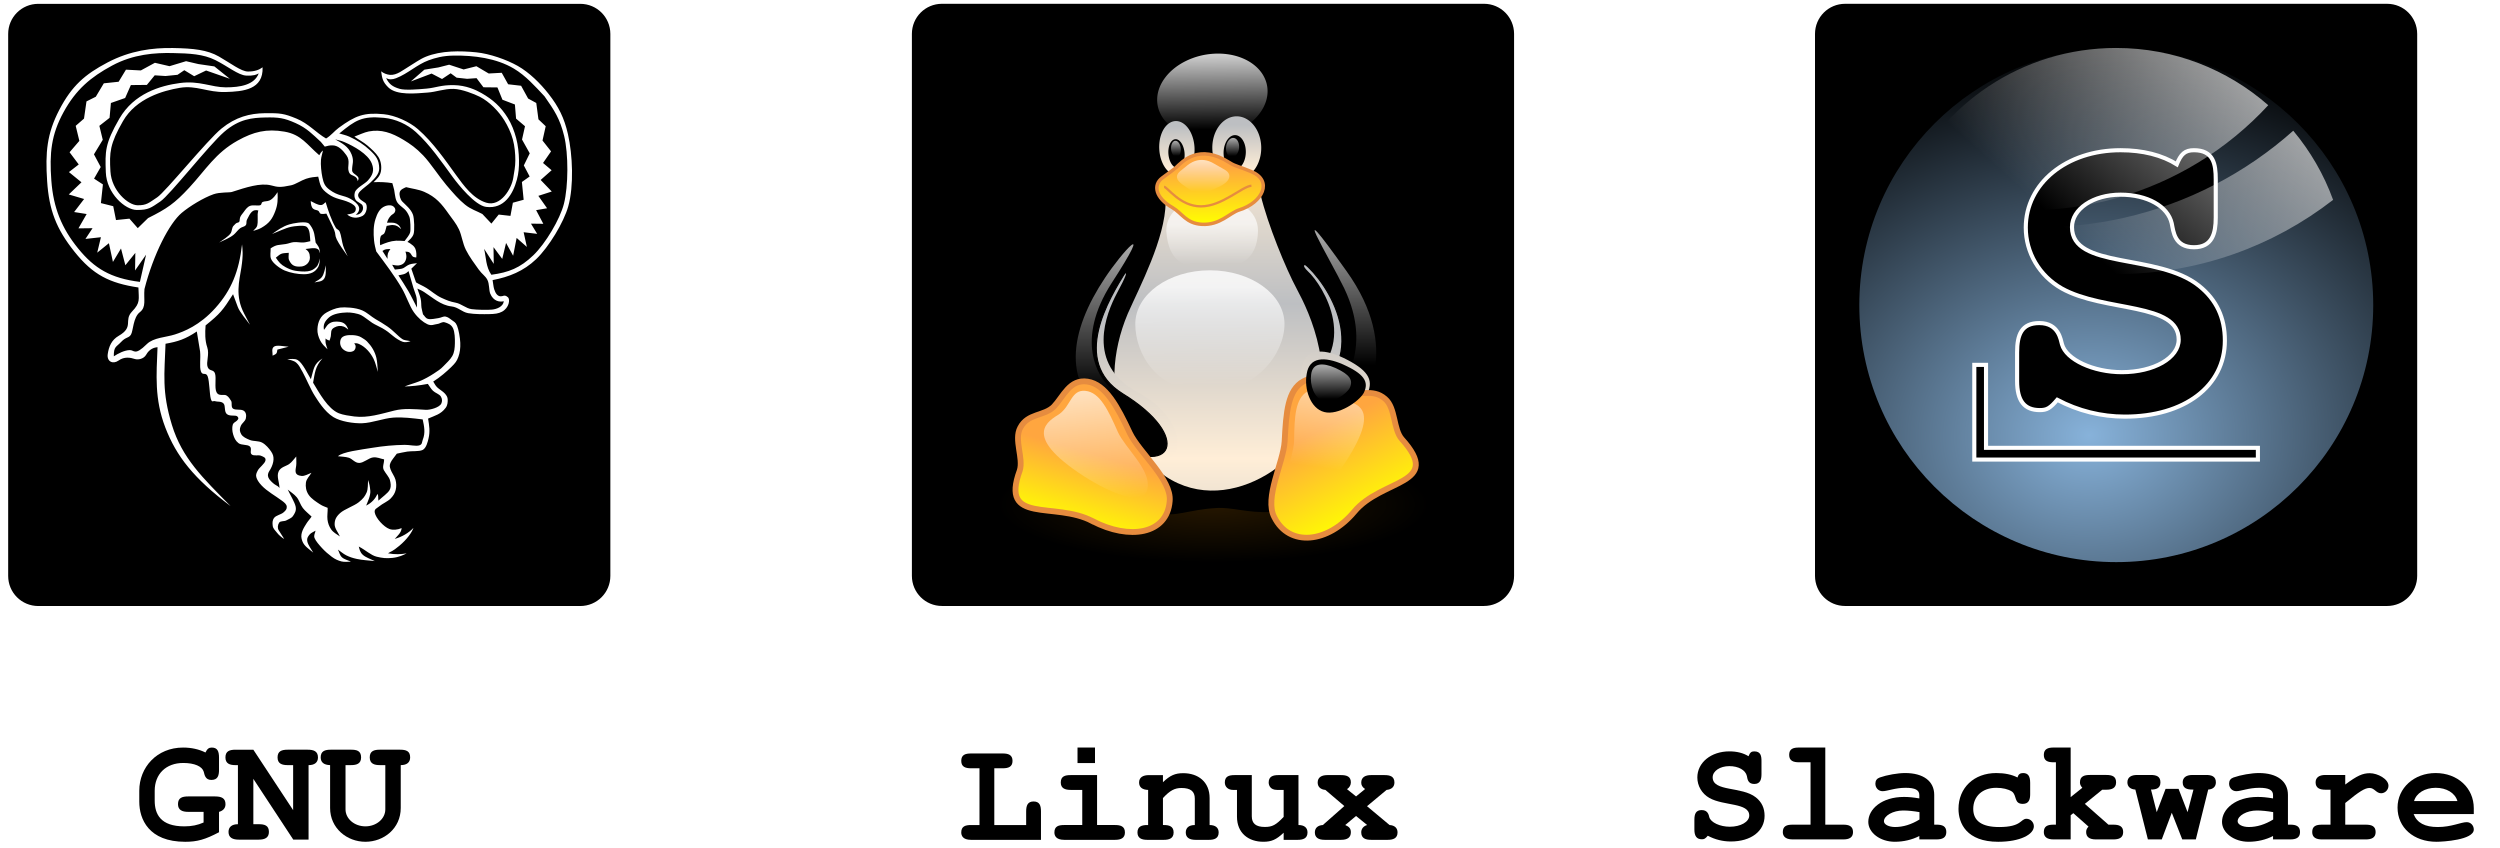 <?xml version="1.0" encoding="UTF-8" standalone="no"?>
<!-- Created with Inkscape (http://www.inkscape.org/) -->

<!-- 
 
 SLACKWARE LINUX GRAPHICS PROJECT: 

 Slackware Linux Graphics Project aims to provide a set of visual components related to GNU/Linux Slackware in both vector and 
 raster graphics formats for its users. 
 
 LEGAL DISCLAIMER: 

 Graphics in this project are all free artwork; you can use them, redistribute them and/or modify them under the *related* terms 
 explained in Slackware Linux Propaganda Graphics FAQ section on Slackware Linux home page. 

 You should have received a copy of the Slackware Linux Propaganda Graphics FAQ text 
 along with this artwork package. If not, see "http://www.slackware.com/". 

 This artwork package is distributed in the hope that it will be useful, but WITHOUT ANY WARRANTY. 

 Slackware Linux Graphics Project does not officially represent neither Linux nor Slackware Linux in any way. 
 Linux is a registered trademark of Linus Torvalds. Slackware Linux is a registered trademark of Slackware Linux, Inc. 
 and Patrick Volkerding. 
 
 DOWNLOAD INFORMATION: 

 You can download more recent versions of the Slackware Linux Graphics from the project's blog 
 at "http://www.slackware-linux-graphics.blogspot.com/". 

 OPINIONS AND SUGGESTIONS: 
 
 Please contact with the project for your opinions and suggestions related to Slackware Linux Graphics. 
 
 CONTACT INFORMATION: 
 
 Maintainer: Ismail Demiral 
 E-Mail: slackware.linux.graphics@gmail.com 
 Blog: http://www.slackware-linux-graphics.blogspot.com/ 
 
 -->

<svg
   xmlns:dc="http://purl.org/dc/elements/1.1/"
   xmlns:cc="http://creativecommons.org/ns#"
   xmlns:rdf="http://www.w3.org/1999/02/22-rdf-syntax-ns#"
   xmlns:svg="http://www.w3.org/2000/svg"
   xmlns="http://www.w3.org/2000/svg"
   xmlns:xlink="http://www.w3.org/1999/xlink"
   xmlns:sodipodi="http://sodipodi.sourceforge.net/DTD/sodipodi-0.dtd"
   xmlns:inkscape="http://www.inkscape.org/namespaces/inkscape"
   width="512"
   height="173.656"
   id="svg6422"
   version="1.1"
   inkscape:version="0.48.4 r9939"
   sodipodi:docname="Slackware.Linux.GNU.Linux.Slackware.Three-digit.Black.Logo_FreeMono.svg">
  <defs
     id="defs6424">
    <radialGradient
       inkscape:collect="always"
       xlink:href="#linearGradient172-3"
       id="radialGradient40279"
       gradientUnits="userSpaceOnUse"
       gradientTransform="scale(1.045,0.957)"
       cx="446.778"
       cy="1219.412"
       fx="446.778"
       fy="1219.412"
       r="195.072" />
    <linearGradient
       id="linearGradient172-3">
      <stop
         id="stop173-03"
         offset="0"
         style="stop-color:#3f2600;stop-opacity:0.6;" />
      <stop
         id="stop174-2-8"
         offset="1"
         style="stop-color:#3f2600;stop-opacity:0;" />
    </linearGradient>
    <linearGradient
       inkscape:collect="always"
       xlink:href="#linearGradient153-2"
       id="linearGradient40281"
       gradientUnits="userSpaceOnUse"
       gradientTransform="scale(0.575,1.738)"
       x1="400.578"
       y1="369.53"
       x2="400.844"
       y2="304.079" />
    <linearGradient
       id="linearGradient153-2">
      <stop
         id="stop154-1"
         offset="0"
         style="stop-color:#ffeed7;stop-opacity:1;" />
      <stop
         id="stop155-7-3"
         offset="1"
         style="stop-color:#bdbfc2;stop-opacity:1;" />
    </linearGradient>
    <linearGradient
       inkscape:collect="always"
       xlink:href="#linearGradient138-2"
       id="linearGradient40283"
       gradientUnits="userSpaceOnUse"
       gradientTransform="scale(1.116,0.896)"
       x1="303.018"
       y1="237.932"
       x2="297.086"
       y2="330.096" />
    <linearGradient
       id="linearGradient138-2">
      <stop
         id="stop139-4"
         offset="0"
         style="stop-color:#ffffff;stop-opacity:0.8;" />
      <stop
         id="stop140-1"
         offset="1"
         style="stop-color:#ffffff;stop-opacity:0;" />
    </linearGradient>
    <linearGradient
       inkscape:collect="always"
       xlink:href="#linearGradient153-2"
       id="linearGradient40285"
       gradientUnits="userSpaceOnUse"
       gradientTransform="scale(0.816,1.225)"
       x1="378.938"
       y1="278.602"
       x2="380.273"
       y2="243.916" />
    <linearGradient
       id="linearGradient34620">
      <stop
         id="stop34622"
         offset="0"
         style="stop-color:#ffeed7;stop-opacity:1;" />
      <stop
         id="stop34624"
         offset="1"
         style="stop-color:#bdbfc2;stop-opacity:1;" />
    </linearGradient>
    <linearGradient
       inkscape:collect="always"
       xlink:href="#linearGradient153-2"
       id="linearGradient40287"
       gradientUnits="userSpaceOnUse"
       gradientTransform="scale(0.816,1.225)"
       x1="381.387"
       y1="277.495"
       x2="380.552"
       y2="245.683" />
    <linearGradient
       id="linearGradient34627">
      <stop
         id="stop34629"
         offset="0"
         style="stop-color:#ffeed7;stop-opacity:1;" />
      <stop
         id="stop34631"
         offset="1"
         style="stop-color:#bdbfc2;stop-opacity:1;" />
    </linearGradient>
    <linearGradient
       inkscape:collect="always"
       xlink:href="#linearGradient167-17"
       id="linearGradient40289"
       gradientUnits="userSpaceOnUse"
       gradientTransform="scale(0.816,1.225)"
       x1="379.096"
       y1="240.927"
       x2="376.796"
       y2="281.016" />
    <linearGradient
       id="linearGradient167-17">
      <stop
         id="stop168-5"
         offset="0"
         style="stop-color:#ffffff;stop-opacity:0.65;" />
      <stop
         id="stop169-6-5"
         offset="1"
         style="stop-color:#ffffff;stop-opacity:0;" />
    </linearGradient>
    <linearGradient
       inkscape:collect="always"
       xlink:href="#linearGradient167-17"
       id="linearGradient40291"
       gradientUnits="userSpaceOnUse"
       gradientTransform="scale(0.816,1.225)"
       x1="389.635"
       y1="242.282"
       x2="387.069"
       y2="281.325" />
    <linearGradient
       id="linearGradient34638">
      <stop
         id="stop34640"
         offset="0"
         style="stop-color:#ffffff;stop-opacity:0.65;" />
      <stop
         id="stop34642"
         offset="1"
         style="stop-color:#ffffff;stop-opacity:0;" />
    </linearGradient>
    <linearGradient
       inkscape:collect="always"
       xlink:href="#linearGradient153-2"
       id="linearGradient40293"
       gradientUnits="userSpaceOnUse"
       gradientTransform="scale(0.813,1.23)"
       spreadMethod="reflect"
       x1="437.579"
       y1="528.872"
       x2="437.579"
       y2="394.104" />
    <linearGradient
       id="linearGradient34645">
      <stop
         id="stop34647"
         offset="0"
         style="stop-color:#ffeed7;stop-opacity:1;" />
      <stop
         id="stop34649"
         offset="1"
         style="stop-color:#bdbfc2;stop-opacity:1;" />
    </linearGradient>
    <linearGradient
       inkscape:collect="always"
       xlink:href="#linearGradient153-2"
       id="linearGradient40295"
       gradientUnits="userSpaceOnUse"
       gradientTransform="scale(0.65,1.539)"
       x1="375.173"
       y1="419.785"
       x2="377.485"
       y2="324.038" />
    <linearGradient
       id="linearGradient34652">
      <stop
         id="stop34654"
         offset="0"
         style="stop-color:#ffeed7;stop-opacity:1;" />
      <stop
         id="stop34656"
         offset="1"
         style="stop-color:#bdbfc2;stop-opacity:1;" />
    </linearGradient>
    <linearGradient
       inkscape:collect="always"
       xlink:href="#linearGradient138-2"
       id="linearGradient40297"
       gradientUnits="userSpaceOnUse"
       gradientTransform="scale(1.075,0.93)"
       x1="320.751"
       y1="498.178"
       x2="321.322"
       y2="614.504" />
    <linearGradient
       id="linearGradient34659">
      <stop
         id="stop34661"
         offset="0"
         style="stop-color:#ffffff;stop-opacity:0.8;" />
      <stop
         id="stop34663"
         offset="1"
         style="stop-color:#ffffff;stop-opacity:0;" />
    </linearGradient>
    <linearGradient
       inkscape:collect="always"
       xlink:href="#linearGradient167-17"
       id="linearGradient40299"
       gradientUnits="userSpaceOnUse"
       gradientTransform="scale(1.077,0.929)"
       x1="322.483"
       y1="435.268"
       x2="323.251"
       y2="488.483" />
    <linearGradient
       id="linearGradient34666">
      <stop
         id="stop34668"
         offset="0"
         style="stop-color:#ffffff;stop-opacity:0.65;" />
      <stop
         id="stop34670"
         offset="1"
         style="stop-color:#ffffff;stop-opacity:0;" />
    </linearGradient>
    <linearGradient
       inkscape:collect="always"
       xlink:href="#linearGradient167-17"
       id="linearGradient40301"
       gradientUnits="userSpaceOnUse"
       gradientTransform="scale(0.572,1.749)"
       x1="411.221"
       y1="242.944"
       x2="411.221"
       y2="331.449" />
    <linearGradient
       id="linearGradient34673">
      <stop
         id="stop34675"
         offset="0"
         style="stop-color:#ffffff;stop-opacity:0.65;" />
      <stop
         id="stop34677"
         offset="1"
         style="stop-color:#ffffff;stop-opacity:0;" />
    </linearGradient>
    <linearGradient
       inkscape:collect="always"
       xlink:href="#linearGradient167-17"
       id="linearGradient40303"
       gradientUnits="userSpaceOnUse"
       gradientTransform="scale(0.573,1.746)"
       x1="867.345"
       y1="234.739"
       x2="867.335"
       y2="314.839" />
    <linearGradient
       id="linearGradient34680">
      <stop
         id="stop34682"
         offset="0"
         style="stop-color:#ffffff;stop-opacity:0.65;" />
      <stop
         id="stop34684"
         offset="1"
         style="stop-color:#ffffff;stop-opacity:0;" />
    </linearGradient>
    <linearGradient
       inkscape:collect="always"
       xlink:href="#linearGradient162-5"
       id="linearGradient40305"
       gradientUnits="userSpaceOnUse"
       gradientTransform="scale(1.012,0.989)"
       x1="236.254"
       y1="657.111"
       x2="212.51"
       y2="737.412" />
    <linearGradient
       id="linearGradient162-5">
      <stop
         id="stop163-4-6"
         offset="0"
         style="stop-color:#ffa63f;stop-opacity:1;" />
      <stop
         id="stop164-2"
         offset="1"
         style="stop-color:#ffff00;stop-opacity:1;" />
    </linearGradient>
    <linearGradient
       inkscape:collect="always"
       xlink:href="#linearGradient153-2"
       id="linearGradient40307"
       gradientUnits="userSpaceOnUse"
       gradientTransform="scale(1.065,0.939)"
       x1="381.566"
       y1="655.731"
       x2="279.643"
       y2="386.666" />
    <linearGradient
       id="linearGradient34691">
      <stop
         id="stop34693"
         offset="0"
         style="stop-color:#ffeed7;stop-opacity:1;" />
      <stop
         id="stop34695"
         offset="1"
         style="stop-color:#bdbfc2;stop-opacity:1;" />
    </linearGradient>
    <linearGradient
       inkscape:collect="always"
       xlink:href="#linearGradient162-5"
       id="linearGradient40309"
       gradientUnits="userSpaceOnUse"
       gradientTransform="scale(1.01,0.99)"
       x1="218.117"
       y1="630.305"
       x2="203.127"
       y2="737.854" />
    <linearGradient
       id="linearGradient34698">
      <stop
         id="stop34700"
         offset="0"
         style="stop-color:#ffa63f;stop-opacity:1;" />
      <stop
         id="stop34702"
         offset="1"
         style="stop-color:#ffff00;stop-opacity:1;" />
    </linearGradient>
    <linearGradient
       inkscape:collect="always"
       xlink:href="#linearGradient167-17"
       id="linearGradient40311"
       gradientUnits="userSpaceOnUse"
       gradientTransform="scale(1.008,0.992)"
       x1="117.89"
       y1="587.236"
       x2="182.245"
       y2="704.731" />
    <linearGradient
       id="linearGradient34705">
      <stop
         id="stop34707"
         offset="0"
         style="stop-color:#ffffff;stop-opacity:0.65;" />
      <stop
         id="stop34709"
         offset="1"
         style="stop-color:#ffffff;stop-opacity:0;" />
    </linearGradient>
    <linearGradient
       inkscape:collect="always"
       xlink:href="#linearGradient167-17"
       id="linearGradient40313"
       gradientUnits="userSpaceOnUse"
       gradientTransform="scale(1,1)"
       x1="223.101"
       y1="570.418"
       x2="230.535"
       y2="710.977" />
    <linearGradient
       id="linearGradient34712">
      <stop
         id="stop34714"
         offset="0"
         style="stop-color:#ffffff;stop-opacity:0.65;" />
      <stop
         id="stop34716"
         offset="1"
         style="stop-color:#ffffff;stop-opacity:0;" />
    </linearGradient>
    <linearGradient
       inkscape:collect="always"
       xlink:href="#linearGradient167-17"
       id="linearGradient40315"
       gradientUnits="userSpaceOnUse"
       gradientTransform="scale(1.065,0.939)"
       x1="316.94"
       y1="474.018"
       x2="371.609"
       y2="582.635" />
    <linearGradient
       id="linearGradient34719">
      <stop
         id="stop34721"
         offset="0"
         style="stop-color:#ffffff;stop-opacity:0.65;" />
      <stop
         id="stop34723"
         offset="1"
         style="stop-color:#ffffff;stop-opacity:0;" />
    </linearGradient>
    <linearGradient
       inkscape:collect="always"
       xlink:href="#linearGradient162-5"
       id="linearGradient40317"
       gradientUnits="userSpaceOnUse"
       gradientTransform="scale(1.219,0.821)"
       x1="284.687"
       y1="410.463"
       x2="285.459"
       y2="485.699" />
    <linearGradient
       id="linearGradient34726">
      <stop
         id="stop34728"
         offset="0"
         style="stop-color:#ffa63f;stop-opacity:1;" />
      <stop
         id="stop34730"
         offset="1"
         style="stop-color:#ffff00;stop-opacity:1;" />
    </linearGradient>
    <linearGradient
       inkscape:collect="always"
       xlink:href="#linearGradient167-17"
       id="linearGradient40319"
       gradientUnits="userSpaceOnUse"
       gradientTransform="scale(1.222,0.818)"
       x1="288.824"
       y1="398.854"
       x2="288.376"
       y2="482.559" />
    <linearGradient
       id="linearGradient34733">
      <stop
         id="stop34735"
         offset="0"
         style="stop-color:#ffffff;stop-opacity:0.65;" />
      <stop
         id="stop34737"
         offset="1"
         style="stop-color:#ffffff;stop-opacity:0;" />
    </linearGradient>
    <radialGradient
       inkscape:collect="always"
       xlink:href="#linearGradient1608-9-07"
       id="radialGradient40321"
       gradientUnits="userSpaceOnUse"
       gradientTransform="matrix(1.891,-0.059,0.048,1.546,-611.447,-495.036)"
       cx="629.573"
       cy="976.347"
       fx="629.573"
       fy="976.347"
       r="81.574" />
    <linearGradient
       id="linearGradient1608-9-07">
      <stop
         style="stop-color:#87b2da;stop-opacity:1;"
         offset="0"
         id="stop1609-7-6" />
      <stop
         style="stop-color:#000000;stop-opacity:1;"
         offset="1"
         id="stop1610-9-3" />
    </linearGradient>
    <filter
       inkscape:collect="always"
       id="filter7036-7"
       color-interpolation-filters="sRGB">
      <feGaussianBlur
         inkscape:collect="always"
         stdDeviation="7.187"
         id="feGaussianBlur7038-6" />
    </filter>
    <linearGradient
       inkscape:collect="always"
       xlink:href="#linearGradient3946-3-50"
       id="linearGradient40323"
       gradientUnits="userSpaceOnUse"
       gradientTransform="matrix(1.97,0,0,1.97,-14369.368,-6738.305)"
       x1="365.775"
       y1="-618.816"
       x2="290.675"
       y2="-535.413" />
    <linearGradient
       id="linearGradient3946-3-50">
      <stop
         id="stop3948-7-65"
         offset="0"
         style="stop-color:#ffffff;stop-opacity:0.608;" />
      <stop
         id="stop3950-8-081"
         offset="1"
         style="stop-color:#ffffff;stop-opacity:0;" />
    </linearGradient>
  </defs>
  <sodipodi:namedview
     id="base"
     pagecolor="#ffffff"
     bordercolor="#666666"
     borderopacity="1.0"
     inkscape:pageopacity="0.0"
     inkscape:pageshadow="2"
     inkscape:zoom="0.48454958"
     inkscape:cx="293.83214"
     inkscape:cy="210.78985"
     inkscape:document-units="px"
     inkscape:current-layer="layer1"
     showgrid="false"
     inkscape:window-width="1366"
     inkscape:window-height="721"
     inkscape:window-x="-2"
     inkscape:window-y="-3"
     inkscape:window-maximized="1"
     fit-margin-top="0"
     fit-margin-left="0"
     fit-margin-right="0"
     fit-margin-bottom="0" />
  <g
     inkscape:label="Layer 1"
     inkscape:groupmode="layer"
     id="layer1"
     transform="translate(880.338,-610.919)">
    <g
       id="g40227"
       transform="matrix(0.965,0,0,0.965,20536.914,5692.074)"
       inkscape:export-filename="Slackware.Linux.GNU.Linux.Slackware.Three-digit.Black.Logo_FreeMono_512x174.png"
       inkscape:export-xdpi="90.178535"
       inkscape:export-ydpi="90.178535">
      <g
         transform="matrix(0.213,0,0,0.213,-17382.376,-3887.214)"
         id="g40128">
        <path
           style="fill:#000000;fill-opacity:1;fill-rule:nonzero;stroke:none"
           d="m -21651.404,-6466.797 540,0 c 16.62,0 30,13.38 30,30 l 0,540 c 0,16.62 -13.38,30 -30,30 l -540,0 c -16.62,0 -30,-13.38 -30,-30 l 0,-540 c 0,-16.62 13.38,-30 30,-30 z"
           id="rect4963" />
        <g
           transform="matrix(0.744,0,0,0.744,-21844.945,-6493.489)"
           id="g4965">
          <path
             style="fill:url(#radialGradient40279);stroke:none"
             id="path4967"
             d="m 670.882,1166.642 a 203.896,186.63 0 1 1 -407.791,0 203.896,186.63 0 1 1 407.791,0 z"
             transform="matrix(1.418,0,0,0.415,-38.794,222.194)"
             inkscape:connector-curvature="0" />
          <path
             style="fill:#000000;stroke:none"
             d="m 223.627,632.24 c -22.388,-32.223 -26.754,-136.984 25.487,-201.43 25.886,-30.918 32.49,-52.465 34.531,-81.393 1.389,-32.979 -23.325,-131.442 69.883,-138.944 94.406,-7.532 89.336,85.66 88.793,134.975 -0.451,41.64 30.574,65.241 51.796,97.695 39.279,59.63 35.957,162.3 -7.399,217.872 -54.917,69.568 -101.953,39.398 -133.19,41.93 -58.493,3.202 -60.427,34.391 -129.901,-70.705 z"
             id="path4969"
             transform="matrix(1.25,0,0,1.25,185.454,-167.505)"
             inkscape:connector-curvature="0" />
          <path
             style="fill:url(#linearGradient40281);stroke:none"
             d="m 246.571,470.864 c -12.239,12.496 -44.396,69.092 4.869,105.36 17.369,12.633 -16.377,59.495 -32.005,36.308 -27.57,-41.618 -8.831,-106.941 8.315,-130.188 11.652,-16.487 29.23,-22.676 18.821,-11.48 z"
             id="path4971"
             transform="matrix(-1.677,-0.022,-0.021,1.471,1173.58,-293.017)"
             inkscape:connector-curvature="0" />
          <path
             style="fill:#000000;stroke:#000000;stroke-width:0.977"
             d="m 256.513,459.837 c -19.915,17.717 -56.176,80.091 -3.288,120.606 17.37,12.632 -15.393,52.463 -33.79,32.089 -63.963,-70.82 1.669,-152.254 24.262,-180.25 20.192,-24.347 38.078,5.752 12.816,27.555 z"
             id="path4973"
             transform="matrix(-1.678,0,0,1.524,1174.62,-318.082)"
             inkscape:connector-curvature="0" />
          <path
             style="fill:url(#linearGradient40283);stroke:none"
             id="path4975"
             d="m 399.569,258.158 a 58.373,46.863 0 1 1 -116.746,0 58.373,46.863 0 1 1 116.746,0 z"
             transform="matrix(1.266,-0.071,-0.046,1.196,202.143,-125.761)"
             inkscape:connector-curvature="0" />
          <path
             style="fill:url(#linearGradient40285);stroke:none"
             id="path4977"
             d="m 328.863,320.642 a 18.087,27.131 0 1 1 -36.175,0 18.087,27.131 0 1 1 36.175,0 z"
             transform="matrix(1.304,-0.076,0.077,1.343,144.757,-177.617)"
             inkscape:connector-curvature="0" />
          <path
             style="fill:url(#linearGradient40287);stroke:none"
             id="path4979"
             d="m 328.863,320.642 a 18.087,27.131 0 1 1 -36.175,0 18.087,27.131 0 1 1 36.175,0 z"
             transform="matrix(-1.811,0.05,0.032,1.553,1207.46,-284.777)"
             inkscape:connector-curvature="0" />
          <path
             style="fill:#000000;stroke:none"
             id="path4981"
             d="m 328.863,320.642 a 18.087,27.131 0 1 1 -36.175,0 18.087,27.131 0 1 1 36.175,0 z"
             transform="matrix(-0.823,-0.002,-0.018,0.853,913.674,-37.99)"
             inkscape:connector-curvature="0" />
          <path
             style="fill:#000000;stroke:none"
             id="path4983"
             d="m 328.863,320.642 a 18.087,27.131 0 1 1 -36.175,0 18.087,27.131 0 1 1 36.175,0 z"
             transform="matrix(0.594,-0.072,0.069,0.706,367.448,32.419)"
             inkscape:connector-curvature="0" />
          <path
             style="fill:url(#linearGradient40289);stroke:none"
             id="path4985"
             d="m 328.863,320.642 a 18.087,27.131 0 1 1 -36.175,0 18.087,27.131 0 1 1 36.175,0 z"
             transform="matrix(-0.48,-0.036,-0.047,0.476,813.496,87.012)"
             inkscape:connector-curvature="0" />
          <path
             style="fill:url(#linearGradient40291);stroke:none"
             id="path4987"
             d="m 328.863,320.642 a 18.087,27.131 0 1 1 -36.175,0 18.087,27.131 0 1 1 36.175,0 z"
             transform="matrix(0.357,-0.041,0.041,0.399,449.334,114.991)"
             inkscape:connector-curvature="0" />
          <path
             style="fill:url(#linearGradient40293);stroke:none"
             d="m 258.702,495.425 c 12.836,-29.103 40.114,-80.226 40.695,-119.758 0,-31.442 94.179,-38.951 101.737,-7.558 7.558,31.393 26.741,78.483 38.95,101.156 12.208,22.672 47.809,94.695 9.884,157.546 -34.157,55.644 -137.725,99.666 -193.01,-7.557 -18.603,-37.207 -15.285,-83.315 1.744,-123.829 z"
             id="path4989"
             transform="matrix(1.25,0,0,1.25,185.454,-168.23)"
             inkscape:connector-curvature="0" />
          <path
             style="fill:url(#linearGradient40295);stroke:none"
             d="m 242.905,473.815 c -11.263,18.967 -35.5,69.309 12.137,102.047 51.311,34.82 46.473,97.062 -15.607,61.955 -56.777,-31.789 -22.845,-137.778 -4.51,-162.266 12.107,-17.214 29.897,-38.031 7.98,-1.736 z"
             id="path4991"
             transform="matrix(1.389,-0.111,0.102,1.302,108.413,-165.938)"
             inkscape:connector-curvature="0" />
          <path
             style="fill:#000000;stroke:#000000;stroke-width:1.25"
             d="m 256.513,449.72 c -17.465,28.508 -59.377,95.813 -3.288,130.723 75.569,46.355 54.173,92.711 -14.799,50.974 -97.109,-58.264 -11.825,-175.616 27.131,-220.338 44.444,-50.2 8.554,9.087 -9.044,38.641 z"
             id="path4993"
             transform="matrix(1.25,0,0,1.25,185.454,-167.505)"
             inkscape:connector-curvature="0" />
          <path
             style="font-size:12px;fill:url(#linearGradient40297);stroke:none"
             d="m 421.481,504.727 c 0,32.412 -29.272,74.516 -79.528,74.138 -51.828,0.455 -73.949,-41.726 -73.949,-74.138 0,-32.412 34.379,-58.717 76.739,-58.717 42.359,0 76.738,26.305 76.738,58.717 z"
             id="path4995"
             inkscape:connector-curvature="0"
             transform="matrix(1.302,0,0,1.225,170.042,-153.557)" />
          <path
             transform="matrix(1.187,0,0,1.067,210.623,-100.078)"
             style="font-size:12px;fill:url(#linearGradient40299);stroke:none"
             d="m 398.227,412.292 c -0.612,38.572 -23.18,47.671 -51.74,47.671 -28.561,0 -49.292,-5.694 -51.741,-47.671 0,-26.314 23.18,-41.542 51.741,-41.542 28.56,0 51.74,15.228 51.74,41.542 z"
             id="path4997"
             inkscape:connector-curvature="0" />
          <path
             style="fill:url(#linearGradient40301);stroke:none"
             d="m 234.285,456.475 c 17.716,-26.996 55.015,-68.364 6.977,5.813 -38.951,61.043 -14.403,100.273 -1.744,111.039 36.527,32.562 34.966,54.349 6.395,37.206 -61.625,-36.626 -48.835,-98.248 -11.628,-154.058 z"
             id="path4999"
             transform="matrix(1.25,0,0,1.25,185.454,-167.505)"
             inkscape:connector-curvature="0" />
          <path
             style="fill:url(#linearGradient40303);stroke:none"
             d="m 490.662,467.52 c -15.319,-31.701 -64.134,-111.902 2.326,-18.603 60.461,84.297 18.022,143.013 10.464,148.827 -7.557,5.813 -33.137,17.44 -25.579,-2.907 7.557,-20.347 45.234,-58.973 12.789,-127.317 z"
             id="path5001"
             transform="matrix(1.25,0,0,1.25,185.454,-167.505)"
             inkscape:connector-curvature="0" />
          <path
             style="fill:url(#linearGradient40305);stroke:#e68c3f;stroke-width:6.25"
             d="m 220.915,716.921 c -40.442,-21.416 -99.252,4.124 -77.902,-54.066 4.276,-13.238 -6.375,-33.008 0.581,-45.926 8.139,-15.698 25.58,-12.209 36.045,-22.674 10.318,-10.891 16.859,-29.649 36.044,-26.742 19.184,2.907 31.945,26.461 45.344,55.229 9.883,20.638 44.941,49.664 42.65,72.758 -2.696,35.5 -43.027,42.19 -82.762,21.421 z"
             id="path5003"
             transform="matrix(1.25,0,0,1.25,185.454,-167.505)"
             inkscape:connector-curvature="0" />
          <path
             transform="matrix(0.598,0.269,-0.24,0.617,700.568,140.464)"
             style="font-size:12px;fill:url(#linearGradient40307);stroke:none"
             d="m 415.072,495.764 c -3.007,24.906 -35.813,76.627 -69.518,81.534 -34.26,5.336 -66.432,-34.06 -74.147,-71.114 -9.889,-41.206 22.587,-57.6 71.938,-56.627 53.301,1.654 74.121,13.891 71.727,46.207 z"
             id="path5005"
             inkscape:connector-curvature="0" />
          <path
             style="fill:url(#linearGradient40309);stroke:#e68c3f;stroke-width:6.251"
             d="m 220.274,718.402 c -41.327,-23.59 -99.894,5.605 -77.261,-55.547 4.736,-13.068 -6.596,-33.552 0.36,-46.47 8.139,-15.698 25.801,-11.665 36.266,-22.13 10.318,-10.891 18.827,-27.868 38.012,-24.961 19.184,2.907 29.977,24.68 43.376,53.448 9.883,20.638 43.415,48.971 41.124,72.065 -2.696,35.5 -42.724,45.471 -81.877,23.595 z"
             id="path5007"
             transform="matrix(-1.169,0.423,0.475,1.165,728.343,-213.821)"
             inkscape:connector-curvature="0" />
          <path
             style="fill:url(#linearGradient40311);stroke:none"
             d="m 216.482,675.68 c -86.531,-57.503 -47.308,-70.96 -36.843,-81.425 10.318,-10.891 18.827,-27.868 38.012,-24.961 19.184,2.907 29.977,24.68 43.376,53.448 9.883,20.638 43.06,48.918 41.124,72.065 -2.616,27.11 -48.19,5.487 -85.669,-19.127 z"
             id="path5009"
             transform="matrix(-0.945,0.344,0.424,0.956,714.328,-64.342)"
             inkscape:connector-curvature="0" />
          <path
             style="fill:url(#linearGradient40313);stroke:none"
             d="m 216.506,677.071 c -86.531,-57.503 -46.797,-73.57 -33.946,-81.28 15.399,-9.942 15.158,-30.831 34.343,-27.924 19.184,2.907 30.725,26.107 44.124,54.875 9.883,20.638 43.06,48.918 41.124,72.065 -2.616,27.11 -48.166,6.878 -85.645,-17.736 z"
             id="path5011"
             inkscape:connector-curvature="0"
             transform="matrix(1.004,-0.052,-0.017,1.046,244.191,-28.465)" />
          <path
             transform="matrix(0.516,0.215,-0.207,0.495,713.3,222.559)"
             style="font-size:12px;fill:#000000;stroke:none"
             d="m 415.072,495.764 c -3.007,24.906 -35.813,76.627 -69.518,81.534 -34.26,5.336 -66.432,-34.06 -74.147,-71.114 -9.889,-41.206 22.587,-57.6 71.938,-56.627 53.301,1.654 74.121,13.891 71.727,46.207 z"
             id="path5013"
             inkscape:connector-curvature="0" />
          <path
             transform="matrix(0.351,0.149,-0.129,0.343,724.522,318.291)"
             style="font-size:12px;fill:url(#linearGradient40315);stroke:none"
             d="m 415.072,495.764 c -3.007,24.906 -35.813,76.627 -69.518,81.534 -34.26,5.336 -66.432,-34.06 -74.147,-71.114 -9.889,-41.206 22.587,-57.6 71.938,-56.627 53.301,1.654 74.121,13.891 71.727,46.207 z"
             id="path5015"
             inkscape:connector-curvature="0" />
          <path
             style="fill:url(#linearGradient40317);stroke:#e68c3f;stroke-width:3.75"
             d="m 309.954,338.729 c 7.147,-6.77 24.811,-27.066 57.961,-5.755 6.162,4.01 11.162,4.377 23.021,9.455 23.726,9.749 12.382,33.259 -12.744,41.108 -10.758,3.489 -20.536,16.556 -40.129,15.439 -16.734,-0.977 -21.119,-11.874 -31.398,-17.906 -18.269,-10.311 -20.965,-24.254 -11.1,-31.653 9.866,-7.399 13.725,-10.059 14.389,-10.688 z"
             id="path5017"
             transform="matrix(1.25,0,0,1.25,185.454,-167.505)"
             inkscape:connector-curvature="0" />
          <path
             style="fill:none;stroke:#e68c3f;stroke-width:2.5"
             d="m 391.251,357.645 c -9.883,0.581 -31.393,22.091 -54.066,22.091 -22.673,0 -36.044,-20.929 -39.532,-20.929"
             id="path5019"
             transform="matrix(1.25,0,0,1.25,185.454,-167.505)"
             inkscape:connector-curvature="0" />
          <path
             style="fill:url(#linearGradient40319);stroke:none"
             d="m 309.954,338.729 c 7.147,-6.77 29.691,-25.348 59.588,-6.328 6.299,3.766 12.804,7.865 22.478,13.464 19.162,11.748 9.671,28.678 -13.286,39.39 -10.418,4.495 -27.593,14.415 -40.671,13.721 -14.533,-1.408 -23.935,-11.399 -33.567,-17.906 -17.67,-12.303 -16.597,-22.237 -8.389,-30.508 6.205,-5.679 13.183,-11.204 13.847,-11.833 z"
             id="path5021"
             transform="matrix(0.628,0,0,0.596,392.366,51.817)"
             inkscape:connector-curvature="0" />
        </g>
      </g>
      <g
         transform="matrix(0.213,0,0,0.213,-17442.61,-3879.973)"
         id="g40081">
        <path
           style="fill:none;stroke:none"
           d="m -22269.059,-6500.739 540,0 c 16.62,0 30,13.38 30,30 l 0,540 c 0,16.62 -13.38,30 -30,30 l -540,0 c -16.62,0 -30,-13.38 -30,-30 l 0,-540 c 0,-16.62 13.38,-30 30,-30 z"
           id="rect5037" />
        <path
           style="fill:#000000;fill-opacity:1;fill-rule:nonzero;stroke:none"
           d="m -22269.059,-6500.739 540,0 c 16.62,0 30,13.38 30,30 l 0,540 c 0,16.62 -13.38,30 -30,30 l -540,0 c -16.62,0 -30,-13.38 -30,-30 l 0,-540 c 0,-16.62 13.38,-30 30,-30 z"
           id="rect3615" />
        <path
           inkscape:connector-curvature="0"
           d="m -22150.214,-6158.606 c -3.559,0.242 -8.193,1.836 -11.301,7.408 -2.538,4.55 -8.483,5.276 -11.259,4.359 -4.623,-1.528 -10.533,-2.587 -16.258,1.492 -5.724,4.078 -11.906,0.994 -10.822,-6.441 1.084,-7.434 3.77,-14.056 10.898,-18.156 15.567,-8.956 4.748,-15.189 13.292,-24.177 8.561,-9.006 6.67,-11.762 6.386,-23.993 -28.935,-4.347 -45.334,-12.686 -63.646,-35.565 -18.312,-22.88 -25.411,-41.713 -27.309,-70.398 -1.898,-28.685 -0.253,-47.275 12.141,-71.086 12.393,-23.81 25.442,-35.273 48.055,-47.162 22.612,-11.887 44.768,-14.734 65.248,-14.387 20.479,0.346 34.126,1.846 45.697,8.448 11.571,6.602 22.157,14.911 28.905,14.97 6.749,0.06 11.343,-1.708 14.623,-4.221 0.876,22.236 -19.136,24.167 -37.04,24.637 -17.905,0.469 -28.906,-6.937 -45.397,-4.182 -16.49,2.755 -43.49,10.259 -56.642,33.153 -13.153,22.894 -13.601,30.987 -12.508,50.185 1.093,19.199 17.618,33.523 26.945,33.679 9.327,0.156 11.41,-2.545 19.574,-7.87 8.165,-5.326 49.848,-56.925 64.071,-68.516 14.224,-11.59 28.26,-15.169 43.415,-15.355 15.156,-0.186 19.028,0.328 31.251,5.338 12.224,5.009 19.735,14.234 29.589,19.873 5.038,-2.965 8.167,-7.391 12.789,-10.77 16.529,-12.081 25.118,-15.337 44.764,-13.425 11.291,1.099 25.529,7.549 34.024,14.936 15.127,13.153 27.625,31.464 37.723,45.374 7.864,10.833 17.118,23.795 30.328,27.847 14.424,4.422 25.278,-14.259 26.871,-24.621 0.903,-5.872 2.081,-11.017 2.091,-17.48 0.01,-6.463 -0.65,-14.306 -2.513,-21.042 -1.863,-6.735 -5.054,-13.438 -8.509,-18.995 -5.624,-9.045 -14.826,-18.51 -24.399,-23.38 -5.373,-2.732 -18.015,-7.701 -25.983,-7.875 -9.764,-0.211 -17.202,3.068 -26.23,3.684 -10.926,0.745 -30.444,3.202 -39.01,-5.24 -5.451,-5.372 -6.137,-8.956 -7.068,-15.96 2.408,1.984 5.776,3.289 8.774,3.542 6.843,0.578 13.249,-5.009 18.772,-8.246 4.549,-2.667 10.992,-7.433 16.967,-9.841 15.353,-6.19 34.213,-6.012 50.42,-4.354 12.991,1.328 29.834,7.108 41.228,13.555 11.447,6.476 22.478,17.395 30.558,27.689 10.166,12.952 15.723,24.064 19.404,40.218 4.706,20.628 6.011,51.617 0.322,71.956 -4.484,16.028 -19.372,40.65 -32.046,52.719 -12.499,11.905 -26.932,17.651 -43.345,20.794 0.643,3.312 0.749,6.401 1.598,9.117 1.206,3.855 3.514,8.153 8.254,6.793 1.891,-0.542 2.902,-1.011 5.395,1.169 2.491,2.18 1.194,10.602 -5.816,14.382 -3.554,1.917 -7.305,2.333 -12.998,2.446 -5.692,0.114 -14.576,0.138 -20.756,-0.944 -6.179,-1.081 -9.871,-5.985 -16.715,-6.753 -10.577,-1.183 -18.675,-8.825 -27.156,-14.29 -3.539,-2.281 -4.733,-2.304 -6.772,-3.457 1.102,3.373 2.571,6.877 3.304,10.119 0.734,3.243 0.421,6.247 0.811,8.842 0.388,2.594 1.108,4.61 1.527,6.714 1.694,1.515 2.236,3.82 5.082,4.545 2.848,0.724 7.307,-0.404 10.221,-0.795 2.914,-0.392 4.867,-1.979 7.153,-1.545 2.288,0.434 4.455,2.071 6.372,3.606 1.916,1.535 3.564,1.759 5.115,5.589 1.552,3.829 2.975,11.672 3.187,16.913 0.213,5.242 -0.375,9.973 -1.928,14.133 -1.554,4.16 -2.919,6.004 -7.126,10.123 -4.206,4.12 -11.056,10.166 -17.891,14.378 1.258,1.864 1.816,3.57 3.779,5.592 1.963,2.023 6.055,4.291 7.876,6.425 1.818,2.134 2.741,3.665 2.767,6.059 0.03,2.393 -0.09,5.503 -2.031,8.112 -4.839,6.497 -10.563,7.66 -17.523,10.716 1.171,7.308 2.126,12.53 0.434,19.827 -0.69,2.974 -2.224,9.716 -5.892,11.445 -3.669,1.73 -10.743,0.892 -15.221,1.603 -4.478,0.712 -6.984,1.388 -10.475,2.081 -2.121,3.067 -5.28,6.45 -6.362,9.199 -1.084,2.749 -0.757,3.735 0.153,6.541 0.91,2.807 4.008,6.894 4.885,10.181 0.878,3.287 1.048,6.825 0.229,10.121 -0.82,3.296 -2.224,5.688 -5.033,8.614 -2.808,2.927 -8.333,5.226 -11.085,7.598 -2.754,2.373 -5.495,2.658 -4.744,6.585 1.033,5.393 8.913,14.139 14.613,16.221 3.416,1.249 8.002,0.855 12.15,-0.896 -0.281,4.606 -4.267,7.711 -6.871,10.77 7.053,-2.017 13.892,-5.878 18.622,-10.995 -1.467,4.444 -6.515,11.58 -14.065,17.845 -7.55,6.265 -7.504,4.983 -11.257,7.476 6.848,1.376 13.216,1.004 18.52,0.051 -2.908,1.603 -7.674,3.858 -13.989,4.521 -6.314,0.662 -10.207,0.194 -15.897,-1.188 -5.692,-1.383 -10.887,-6.556 -17.783,-10.122 0.672,2.558 1.15,5.635 4.05,8.265 2.9,2.631 7.288,3.969 11.952,6.244 -5.937,-0.674 -12.176,-0.878 -18.01,-2.164 -4.32,-0.953 -7.222,-1.964 -10.382,-3.529 -3.159,-1.565 -5.597,-3.848 -8.396,-5.772 1.341,2.561 1.739,5.574 4.021,7.686 2.282,2.112 5.991,2.898 8.991,4.349 -3.129,-0.069 -6.139,0.61 -9.383,-0.206 -3.246,-0.816 -6.29,-2.098 -9.664,-4.584 -3.374,-2.486 -6.854,-5.546 -9.733,-8.676 -2.878,-3.129 -6.431,-7.186 -7.506,-10.071 -1.078,-2.886 0.646,-4.905 0.969,-7.354 -1.987,1.306 -4.432,2.025 -5.959,3.92 -1.526,1.895 -2.88,3.626 -2.204,6.929 0.677,3.304 3.725,7.342 5.881,11.016 -6.433,-5.26 -10.025,-7.286 -11.556,-13.631 -1.433,-5.941 2.274,-11.334 5.092,-15.826 1.4,-2.231 3.494,-4.308 4.802,-6.461 -2.906,-2.843 -6.227,-5.287 -8.718,-8.53 -2.489,-3.242 -3.535,-7.63 -6.077,-10.731 -2.542,-3.103 -5.963,-5.066 -8.941,-7.596 2.618,5.624 6.921,12.522 7.855,16.874 0.933,4.353 -1.047,7.016 -2.592,9.366 -1.545,2.35 -4.039,2.874 -6.404,4.317 -2.365,1.445 -6.044,0.306 -7.453,2.45 -1.409,2.143 -1.787,5.367 -0.44,7.49 l 5.524,8.719 c -2.035,-1.028 -5.542,-4.016 -7.122,-6.135 -1.581,-2.119 -4.006,-4.077 -4.338,-6.943 -0.332,-2.865 -0.494,-5.351 1.362,-7.904 1.857,-2.551 6.94,-3.405 9.215,-5.367 2.276,-1.962 3.552,-3.239 3.421,-5.775 -0.129,-2.536 -2.606,-4.349 -4.735,-5.948 -6.5,-4.875 -14.839,-9.368 -20.359,-15.245 -3.118,-3.32 -4.615,-6.001 -5.242,-8.292 -0.626,-2.29 0.04,-4.076 1.586,-6.893 1.549,-2.818 6.863,-6.58 7.509,-9.64 0.645,-3.06 -2.038,-3.717 -4.46,-4.796 -2.422,-1.079 -7.023,0.553 -9.269,-1.324 -2.246,-1.878 0.66,-5.823 -1.872,-7.986 -2.531,-2.164 -8.324,-0.956 -11.314,-3.283 -2.99,-2.328 -4.226,-5.217 -5.257,-8.594 -1.03,-3.377 -1.147,-7.076 -0.448,-9.522 0.698,-2.446 2.796,-2.874 4.061,-4.141 1.266,-1.267 2.364,-2.318 0.677,-4.209 -1.686,-1.889 -7.213,0.106 -10.39,-2.32 -3.178,-2.426 -1.233,-8.237 -3.479,-10.686 -2.246,-2.45 -6.277,-1.491 -8.405,-2.273 -2.126,-0.782 -2.96,1.978 -4.265,-2.388 -1.305,-4.367 -1.34,-17.384 -3.095,-22.242 -1.755,-4.858 -5.202,-0.328 -6.802,-5.157 -1.6,-4.827 -0.08,-12.548 -0.804,-19.84 l -3.266,-19.84 c -11.395,7.654 -18.917,10.058 -31.158,12.22 -1.022,29.952 -3.836,47.59 6.331,80.821 10.166,33.229 30.74,52.814 58.496,80.947 -36.625,-27.439 -54.111,-49.746 -65.055,-78.323 -10.945,-28.581 -8.844,-52.483 -7.743,-80.004 z m 194.617,-12.039 c 2.818,0.126 6.242,0.841 8.22,2.126 1.98,1.285 4.081,2.335 5.877,4.163 4.482,4.564 7.843,10.068 9.329,16.393 0.947,4.032 1.088,9.204 1.433,13.938 -1.357,-4.376 -2.269,-8.939 -4.201,-12.86 -3.047,-6.182 -8.223,-12.216 -14.651,-14.995 -2.122,-0.919 -3.537,-0.748 -4.704,-0.586 0.522,0.877 1.396,1.611 1.435,2.895 0.04,1.284 -0.249,3.796 -2.426,4.852 -3.511,1.703 -7.413,0.505 -10.124,-1.891 -2.733,-2.415 -3.665,-6.501 -2.234,-10.012 1.705,-4.184 8.203,-4.195 12.046,-4.024 z m -35.329,-5.955 c 0.353,-7.194 2.95,-13.26 9.396,-16.788 3.334,-1.824 8.47,-4.182 13.19,-4.736 4.534,-0.532 15.562,-0.143 22.195,2.884 5.094,2.325 8.564,5.945 13.037,8.591 4.472,2.646 7.653,4.42 11.912,7.388 6.537,4.555 10.368,9.571 14.9,12.578 2.179,1.445 5.244,1.23 8.138,2.114 -2.25,0.668 -5.19,1.405 -7.617,0.629 -3.027,-0.968 -7.258,-3.735 -9.605,-5.718 -4.149,-3.504 -6.3,-5.214 -10.828,-7.858 -2.703,-1.575 -7.154,-3.431 -10.125,-5.368 -2.972,-1.937 -8.132,-6.188 -10.988,-7.627 -3.631,-1.827 -10.167,-2.844 -14.209,-2.726 -5.569,0.163 -13.63,1.081 -17.939,4.991 -4.281,3.886 -5.907,7.306 -4.941,12.352 1.612,-1.857 2.685,-4.19 4.3,-5.571 3.346,-2.858 7.185,-2.996 11.35,-2.454 4.678,0.609 7.034,3.311 8.579,7.753 -1.04,-0.764 -2.952,-2.442 -4.461,-2.962 -3.542,-1.222 -6.221,-0.846 -9.539,0.933 -3.918,2.102 -2.852,5.212 -3.416,8.672 -0.259,1.595 -0.861,2.881 -1.291,4.321 -1.473,-0.39 -2.836,-1.003 -3.95,-2.108 0.05,1.616 -0.189,3.029 0.142,4.847 0.329,1.817 1.214,3.975 1.82,5.963 -2.727,-2.729 -5.519,-5.269 -7.281,-8.792 -1.763,-3.525 -2.958,-7.437 -2.769,-11.307 z m 4.72,-52.359 c 2.011,-2.984 2.6,-7.562 3.84,-11.284 -0.496,4.714 0.457,9.898 -1.844,13.312 -2.302,3.414 -6.344,2.816 -9.693,3.809 2.606,-1.986 5.686,-2.853 7.697,-5.837 z m -48.139,69.899 c 2.582,-2.09 9.55,-0.419 14.761,-0.046 -3.745,0.959 -7.49,1.919 -11.236,2.878 -0.348,1.274 -0.191,2.735 -1.046,3.821 -0.856,1.087 -2.481,1.49 -3.721,2.233 0.122,-3.348 -1.339,-6.796 1.242,-8.885 z m 36.72,-145.168 c 3.11,1.675 7.058,3.889 9.805,3.958 2.748,0.069 3.467,-1.796 5.083,-2.873 2.542,8.291 5.461,17.4 9.79,24.923 1.814,3.152 2.97,1.687 4.349,4.854 1.377,3.166 1.99,9.61 3.296,13.656 1.309,4.046 3.015,7.023 4.522,10.535 -3.828,-5.423 -8.773,-12.338 -10.906,-16.851 -2.131,-4.512 -0.767,-4.905 -2.492,-9.203 -1.726,-4.298 -5.215,-10.997 -7.822,-16.495 -1.867,0.248 -4.178,0.588 -5.597,0.15 -1.419,-0.438 -1.136,-1.947 -2.418,-2.922 -1.284,-0.976 -3.442,-0.598 -5.24,-2.155 -1.798,-1.556 -2.208,-4.75 -2.37,-7.577 z m -16.749,40.909 c 2.927,-0.257 6.563,0.528 9.304,0.372 2.741,-0.156 4.698,-0.867 7.048,-1.301 -0.436,-4.129 -0.02,-11.716 -3.835,-14.473 -2.462,-1.78 -12.574,-0.44 -15.275,0.143 -6.079,1.31 -13.157,4.938 -19.035,7.206 5.633,-3.935 10.5,-7.583 17.257,-9.614 4.062,-1.221 13.54,-2.809 17.732,-1.677 1.914,0.516 2.301,1.309 3.461,2.93 3.991,5.571 3.979,10.386 5.014,16.875 1.018,1.586 2.102,2.643 2.927,4.279 0.822,1.636 1.288,4.21 1.519,6.313 -1.044,-1.514 -0.406,-3.413 -3.298,-4.541 -2.894,-1.127 -7.325,-0.074 -11.224,0.333 2.842,2.051 4.254,4.026 4.363,8.362 0.127,5.091 -4.183,8.755 -8.683,9.104 -6.248,0.485 -9.469,-0.887 -11.996,-6.227 -1.107,-2.339 -0.305,-5.153 -0.397,-7.433 -7.507,0.522 -7.385,0.277 -12.871,4.852 2.982,4.369 4.861,6.881 9.789,9.495 2.764,1.467 5.893,2.893 9.318,3.476 3.426,0.583 9.045,1.146 12.643,0.594 3.6,-0.552 5.639,-1.58 8.307,-4.047 2.669,-2.468 2.913,-6.002 3.956,-8.795 -0.237,2.688 -0.546,6.112 -1.544,8.062 -3.036,5.928 -8.287,7.686 -14.556,7.705 -6.017,0.02 -13.461,-1.368 -19.059,-3.689 -4.476,-1.855 -11.896,-7.109 -13.657,-11.673 -1.204,-3.118 -0.251,-6.945 -0.377,-10.418 6.197,-4.121 7.731,-3.108 15.064,-4.314 3.068,-0.505 5.177,-1.644 8.105,-1.902 z m -36.102,-27.914 c 0.174,-2.469 0.447,-2.416 0.671,-3.625 -5.646,-1.51 -7.91,2.153 -11.221,8.956 -1.239,2.546 -0.01,4.061 -1.341,5.736 -1.328,1.676 -3.467,1.441 -5.622,3.05 -2.156,1.608 -4.292,4.689 -6.308,6.354 -4.136,3.419 -9.726,5.506 -14.523,7.807 3.276,-2.417 9.633,-6.083 11.69,-9.595 1.091,-1.862 0.929,-5.373 2.628,-7.047 1.697,-1.675 2.291,-2.833 4.483,-3.26 2.192,-0.427 1.311,-2.968 2.018,-4.987 0.707,-2.019 2.115,-3.453 3.614,-5.471 1.498,-2.018 3.389,-5.047 6.348,-6.147 2.958,-1.101 7.572,0.089 9.812,-0.545 2.239,-0.634 0.953,-2.261 2.58,-3.239 1.629,-0.978 4.795,-0.546 6.971,-1.591 3.855,-1.854 5.7,-4.949 8.019,-8.262 0.337,7.132 0.255,12.267 -2.309,18.977 -2.886,7.552 -5.811,12.001 -14.003,16.645 -2.823,1.599 -5.632,2.155 -7.972,2.994 1.365,-1.861 3.318,-2.669 4.094,-5.583 0.775,-2.916 0.196,-8.697 0.371,-11.167 z m 132.257,34.776 c -3.895,0.254 -4.818,-0.258 -7.935,1.939 1.69,2.629 3.378,5.257 5.066,7.886 -0.149,-5.189 0.356,-6.229 2.869,-9.825 z m -10.205,-3.771 c 5.394,-2.298 10.095,-4.157 15.963,-4.524 2.353,-0.148 6.005,0.216 8.381,0.324 2.024,-2.979 4.602,-5.329 5.547,-8.729 0.626,-2.256 0.318,-12.724 -0.79,-15.442 -3.227,-7.91 -6.364,-8.244 -10.806,-12.774 -3.223,-3.286 -3.351,-8.29 -4.315,-13.897 -0.354,-2.06 -1.364,-4.666 -1.838,-6.791 -5.806,-0.979 -12.05,-1.301 -18.73,-0.967 3.239,-3.107 6.37,-5.945 7.3,-10.609 0.927,-4.664 0.172,-10.398 -2.479,-14.581 -2.651,-4.182 -6.886,-7.825 -10.774,-11.233 -3.889,-3.407 -9.463,-6.22 -13.147,-9.008 4.792,-1.716 9.685,-4.237 14.38,-5.147 12.229,-2.372 22.765,1.256 34.56,8.387 6.858,4.148 12.53,8.088 19.699,15.593 7.167,7.504 16.057,21.27 22.997,29.433 6.939,8.163 12.541,14.62 18.595,19.488 6.054,4.87 11.534,6.256 17.3,9.384 l 8.987,9.543 7.273,-9 11.703,1.323 2.418,-13.136 10.741,-2.943 -1.752,-17.708 7.723,-5.481 -5.804,-11.017 5.897,-12.039 -7.688,-13.762 2.964,-13.25 -8.901,-7.586 -1.161,-14.081 -12.417,-4.736 -4.981,-12.251 -13.961,-0.157 -6.848,-9.094 -9.398,0.658 -10.477,-1.141 -5.925,-4.374 -8.598,5.708 -10.404,-5.425 -20.682,7.852 13.482,-11.726 13.969,-2.231 10.701,-2.728 14.452,4.746 12.72,-3.222 12.266,7.251 12.979,-0.718 6.376,11.441 12.923,1.492 6.992,12.72 8.128,4.438 2.158,16.294 7.239,6.866 -3.183,14.257 8.527,10.797 -7.996,11.569 8.551,7.231 -10.931,9.687 11.071,11.529 -13.369,4.311 8.708,12.365 -10.921,1.884 7.162,13.596 -12.308,-0.164 6.2,10.184 -13.499,-1.625 3.229,14.651 -10.202,-8.974 -3.494,17.757 -7.04,-12.75 -3.813,15.903 -8.69,-11.726 0.237,16.675 -9.605,-14.994 c 2.025,8.507 1.62,17.822 7.207,25.843 17.312,-2.343 28.627,-6.705 41.891,-19.468 12.08,-11.624 26.518,-35.859 30.428,-51.231 4.461,-17.541 4.598,-49.803 0.205,-67.662 -4.23,-17.195 -9.726,-25.408 -19.547,-39.439 -9.386,-9.969 -18.618,-20.501 -30.532,-27.61 -17.488,-10.436 -39.913,-13.249 -59.844,-12.978 -11.036,0.151 -18.428,2.27 -25.027,4.67 -11.538,4.196 -20.766,13.348 -32.496,17.871 -3.826,1.474 -6.893,1.52 -9.905,-0.089 2.95,5.902 6.159,8.549 13.517,10.697 5.322,1.553 18.021,0.571 26.763,-0.236 9.385,-0.867 14.28,-3.657 27.052,-3.482 12.474,0.171 22.358,4.91 27.763,8 11.15,6.376 19.146,13.449 26.094,24.654 3.816,6.153 6.489,13.095 8.371,20.179 1.883,7.084 2.707,15.018 2.828,21.953 0.12,6.935 -0.41,13.126 -2.106,19.367 -3.968,14.611 -12.721,29.478 -30.701,27.182 -11.002,-1.406 -27.59,-22.058 -33.145,-29.635 -11.209,-15.291 -22.743,-32.213 -36.828,-44.947 -8.587,-7.762 -20.345,-13.104 -31.891,-14.16 -21.662,-1.982 -28.086,2.132 -44.391,15.572 3.317,1.058 6.555,1.641 9.955,3.173 7.544,3.4 14.444,7.793 20.462,13.429 6.307,5.907 9.136,9.645 9.361,18.103 0.149,5.617 -4.472,10.12 -8.708,14.171 -2.592,2.481 -6.022,4.752 -8.121,6.678 -2.781,2.555 -6.226,5.351 -2.731,9.421 1.314,1.53 3.596,2.684 5.521,4.113 3.055,2.267 1.656,10.694 -2.368,12.929 -5.15,2.857 -11.304,2.538 -15.55,-1.287 5.36,-0.802 8.764,-1.513 8.625,-5.898 -0.08,-2.542 -3.311,-4.653 -6.483,-6.099 -7.648,-3.487 -13.424,-2.973 -21.036,-8.449 -7.689,-5.535 -7.858,-8.565 -9.936,-17.254 -3.708,0.388 -7.121,0.473 -12.078,2.115 -4.956,1.641 -10.434,5.546 -14.935,6.513 -11.333,2.439 -13.592,1.716 -19.794,0.111 -10.921,-2.826 -25.14,2.013 -39.265,6.531 -2.349,0.751 -11.848,0.025 -18.243,2.269 -9.876,3.465 -23.734,11.857 -31.737,18.597 -12.127,10.214 -28.064,40.783 -37.069,75.869 -0.946,10.666 2.087,17.852 -4.632,23.061 -6.719,5.209 -6.532,18.556 -8.811,22.299 -2.278,3.742 -4.915,2.088 -9.819,7.345 -4.904,5.256 -7.401,4.378 -7.277,14.317 4.226,-2.779 10.387,-6.009 15.798,-6.204 4.791,-0.173 4.842,6.135 17.139,-6.022 6.577,-6.504 19.213,-6.703 27.979,-9.572 8.768,-2.869 24.567,-8.78 40.39,-26.471 15.824,-17.69 23.395,-36.314 26.464,-63.238 0.489,4.774 1.337,10.157 -0.707,23.326 -2.044,13.168 -6.45,27.958 2.831,45.674 l 5.783,11.037 c -3.443,-4.698 -10.168,-12.362 -12.192,-17.823 l -4.67,-12.598 c -10.447,16.403 -12.849,19.337 -27.362,31.089 -0.578,7.291 -0.72,14.895 1.663,21.871 2.383,6.975 -1.415,15.016 0.398,19.611 1.813,4.594 6.006,1.979 7.375,6.631 1.369,4.651 -0.715,13.847 1.408,18.381 2.124,4.534 7.333,1.782 9.858,3.247 2.525,1.465 3.351,3.473 4.701,5.399 1.35,1.925 -0.528,6.478 2.219,7.956 2.745,1.479 7.028,0.226 9.885,1.645 2.857,1.419 3.291,4.83 2.606,7.887 -0.686,3.057 -3.738,4.459 -5.079,7.567 -1.34,3.109 -1.19,5.272 0.42,8.126 1.61,2.855 5.175,4.427 8.729,5.868 3.553,1.441 8.546,0.632 12.213,2.624 3.667,1.992 6.962,5.962 8.899,8.847 1.936,2.884 2.474,4.92 2.375,7.953 -0.1,3.032 -1.33,6.526 -2.949,9.455 -1.619,2.929 -5.191,6.495 0.386,12.089 5.576,5.593 5.371,3.182 8.566,6.811 -0.348,-6.277 -2.942,-11.391 -1.045,-16.116 1.897,-4.726 7.592,-5.547 10.594,-7.673 3.002,-2.126 4.73,-5.047 7.097,-7.57 -0.03,3.247 0.313,6.737 -0.06,9.182 -0.753,4.971 -2.22,9.383 5.188,10.18 3.336,0.358 6.505,-1.805 10.016,-3.104 -1.839,3.294 -5.038,5.942 -5.519,9.884 -0.481,3.94 0.1,8.269 2.826,12.18 2.729,3.909 7.442,6.812 10.896,9.11 3.452,2.299 5.302,2.483 7.955,3.726 0.131,3.874 -0.632,7.975 -0.191,11.625 0.442,3.649 1.592,6.879 3.702,9.896 2.111,3.018 5.497,4.748 8.686,6.979 -1.748,-4.071 -5.295,-7.934 -5.247,-12.214 0.05,-4.279 1.331,-7.312 5.506,-11.109 4.174,-3.798 13.946,-7.092 18.555,-10.784 4.608,-3.693 6.094,-5.956 7.749,-9.541 1.654,-3.586 1.194,-9.362 1.499,-12.585 1.517,4.515 1.734,5.919 2.226,10.642 0.496,4.725 -2.753,11.351 -4.128,14.849 5.7,-2.753 9.318,-7.154 11.145,-11.454 1.222,0.725 0.606,2.712 1.056,6.542 2.031,-2.022 4.34,-3.577 6.385,-5.485 2.047,-1.906 4.289,-3.583 5.305,-6.244 1.014,-2.661 0.598,-5.491 -0.157,-8.583 -0.755,-3.092 -4.21,-6.678 -6.071,-10.059 -1.859,-3.381 0.329,-6.7 0.203,-10.774 -3.723,-0.64 -6.885,-2.536 -11.164,-1.92 -4.281,0.615 -9.184,5.419 -13.559,5.475 -4.375,0.056 -6.831,-4.043 -10.418,-5.169 -3.586,-1.126 -7.215,-1.003 -10.821,-1.504 4.568,-4.376 22.297,-6.46 34.424,-8.438 10.671,-1.74 21.26,-2.746 32.072,-2.898 4.828,-0.069 11.034,1.526 14.386,0.562 3.356,-0.962 2.64,-3.247 3.635,-5.737 2.784,-6.962 1.411,-13.161 -0.103,-20.172 -9.706,-1.138 -19.819,-2.531 -29.599,-1.78 -9.561,0.735 -20.883,5.28 -30.744,5.588 -8.574,0.266 -21.27,-1.643 -28.632,-6.13 -8.997,-5.484 -15.958,-17.261 -18.429,-21.043 -4.024,-6.16 -9.101,-18.244 -12.19,-23.768 -3.087,-5.525 -3.768,-7.07 -6.337,-9.377 -2.569,-2.305 -6.088,-2.484 -9.131,-3.727 3.509,0.358 7.339,-0.752 10.526,1.075 4.788,2.747 10.148,14.134 13.127,19.089 3.157,-10.582 2.42,-14.742 11.554,-20.709 -7.361,8.251 -7.544,14.5 -9.338,24.214 6.121,10.047 14.631,26.05 25.767,30.491 4.022,1.605 10.93,2.612 15.279,3.15 13.533,1.676 26.587,-2.613 39.878,-5.895 9.716,-2.4 19.575,-1.433 31.392,-0.739 4.011,0.235 13.47,-2.178 15.429,-6.236 1.058,-2.189 0.98,-4.82 -0.539,-7.153 -1.521,-2.333 -5.572,-3.461 -7.744,-5.561 -2.171,-2.1 -3.42,-4.593 -5.13,-6.889 -9.025,1.732 -16.449,2.397 -23.148,2.579 4.805,-1.979 9.415,-3.109 14.416,-5.064 5.001,-1.956 10.679,-5.166 14.715,-7.83 4.037,-2.665 6.613,-4.21 9.534,-7.311 2.919,-3.103 6.663,-6.299 8.815,-10.091 2.153,-3.792 2.486,-8.034 2.607,-12.727 0.12,-4.692 -0.08,-11.277 -1.892,-15.057 -1.808,-3.78 -5.295,-4.926 -8.096,-5.821 -2.802,-0.894 -4.721,1.367 -7.635,1.673 -2.915,0.306 -5.639,2.143 -9.855,0.161 -4.215,-1.982 -9.212,-6.018 -13.474,-12.007 -4.261,-5.99 -7.308,-15.78 -11.651,-23.312 -7.488,-12.983 -16.819,-25.111 -25.742,-37.141 -0.735,-2.967 -1.839,-7.066 -2.206,-11.091 -0.64,-7.013 -0.761,-14.297 1.415,-21.134 1.668,-5.237 4.094,-10.769 9.578,-12.916 2.194,-0.86 4.97,-1.201 6.93,-0.474 1.963,0.726 3.888,2.94 3.117,5.498 -0.847,2.813 -2.796,2.889 -4.121,4.309 -2.247,2.409 -3.146,4.177 -3.996,7.181 2.429,-0.039 5.712,-0.224 7.707,0.301 2.604,0.686 5.028,2.411 6.349,6.1 -3.107,-2.755 -4.65,-4.019 -8.528,-4.117 -1.776,-0.044 -3.935,0.592 -5.901,0.887 -0.734,2.39 -1.166,5.32 -2.203,7.169 -1.038,1.849 -3.057,1.405 -3.815,3.566 -0.758,2.157 -0.802,5.669 -0.42,8.504 z m 27.144,-3.239 c 1.19,0.469 1.644,0.572 3.151,1.719 1.507,1.147 3.587,2.292 4.781,5.032 1.195,2.741 1.14,6.98 0.885,8.707 -1.048,-0.307 -2.477,-0.1 -3.564,-1.029 -1.084,-0.929 -1.732,-3.034 -3.123,-3.935 -1.392,-0.9 -2.553,-0.703 -4.092,-0.898 0.791,2.249 1.175,4.498 0.808,6.538 -0.798,4.451 -3.415,6.706 -7.652,7.239 -1.85,0.232 -4.788,-0.377 -6.398,-0.67 0.746,1.667 2.011,3.127 2.758,4.794 3.583,-0.518 6.238,-0.445 8.164,-1.346 1.927,-0.901 3.992,-2.92 6.464,-3.775 2.473,-0.855 4.679,-0.841 7.384,-1.263 -2.131,1.836 -3.53,3.674 -5.658,5.51 1.561,4.538 3.122,9.074 4.683,13.611 3.309,2.071 6.414,3.162 10.584,5.718 4.172,2.557 9.174,7.131 14.607,9.626 5.433,2.494 8.668,3.852 14.345,4.923 5.675,1.071 10.191,5.668 15.777,6.415 5.585,0.747 16.018,0.898 20.323,0.478 4.887,-0.477 11.236,-2.999 11.806,-8.357 -4.097,1.011 -10.356,0.104 -13.516,-7.607 -1.403,-3.424 -0.715,-9.721 -2.862,-13.77 -2.146,-4.05 -5.138,-5.349 -8.713,-10.339 -3.575,-4.989 -9.423,-12.859 -12.706,-19.543 -3.281,-6.684 -4.054,-14.254 -6.829,-20.243 -2.776,-5.988 -6.963,-10.825 -10.208,-15.441 -7.085,-10.088 -12.799,-16.982 -24.471,-22.071 -5.614,-2.447 -12.006,-3.1 -18.009,-4.65 -2.442,1.094 -5.792,2.303 -6.387,5.16 -0.594,2.857 0.548,7.076 2.621,9.221 3.47,3.586 8.612,7.461 10.634,13.16 1.299,3.657 1.676,15.917 0.55,19.244 -1.167,3.454 -3.881,5.543 -6.137,7.844 z m 1.13,29.019 c -1.084,0.935 -1.91,1.896 -3.655,2.673 -1.742,0.777 -4.122,0.977 -6.434,1.555 3.242,5.048 6.649,10.149 9.756,15.456 3.108,5.306 5.802,11.117 8.768,16.674 -0.14,-3.185 0.05,-6.581 -0.415,-9.557 -0.463,-2.975 -1.812,-5.58 -3.149,-10.047 -1.335,-4.467 -2.978,-10.544 -4.871,-16.755 z m -87.25,-110.991 c -0.458,4.966 0.383,12.728 1.411,17.59 1.232,5.82 2.418,8.837 7.141,12.344 8.648,6.42 14.169,5.338 20.822,9.061 3.166,1.772 7.177,4.741 8.348,7.88 1.17,3.139 -0.773,6.547 -3.174,7.887 4.199,0.625 8.907,-4.109 6.942,-8.969 -0.967,-2.392 -5.573,-3.457 -6.986,-5.871 -1.409,-2.412 -1.406,-4.896 -0.742,-7.346 1.2,-4.417 9.939,-8.431 13.027,-11.922 4.752,-5.373 6.577,-9.868 3.885,-16.787 -3.779,-9.721 -18.381,-17.521 -27.12,-21.335 -4.002,-1.746 -6.246,-1.871 -9.368,-2.806 6.391,3.745 13.128,6.729 16.361,15.101 2.7,6.992 0.362,9.627 0.452,15.715 0.04,2.823 3.759,4.234 5.409,6.018 1.437,1.55 1.321,2.701 0.173,4.841 -0.127,-1.93 -0.951,-3.371 -2.433,-4.42 -2.447,-1.734 -5.082,-1.361 -6.386,-4.918 -1.978,-5.406 1.945,-10.527 -2.466,-16.597 -3.3,-4.542 -7.689,-9.625 -13.609,-9.758 -2.802,-0.064 -4.909,0.359 -7.902,1.245 l -3.99,-4.802 -0.09,-0.063 c -8.116,-7.407 -13.67,-13.512 -25.055,-18.603 -11.386,-5.09 -16.997,-5.861 -30.052,-5.571 -13.054,0.289 -26.01,1.381 -41.13,14.42 -15.119,13.039 -54.087,62.968 -63.537,69.287 -9.45,6.319 -11.543,8.46 -23.351,8.463 -11.807,0 -30.236,-16.699 -30.958,-37.572 -0.723,-20.874 -1.012,-28.293 13.498,-53.44 14.51,-25.147 40.798,-32.869 60.302,-35.476 19.505,-2.607 31.225,4.262 45.653,4.295 14.427,0.033 28.685,-2.457 32.89,-13.931 -2.058,1.225 -4.815,2.606 -12.568,2.2 -7.753,-0.406 -18.503,-9.383 -30.596,-15.397 -12.093,-6.013 -25.55,-6.718 -42.81,-7.044 -17.26,-0.326 -38.797,0.993 -60.135,12.512 -21.337,11.519 -35.902,23.741 -48.278,46.285 -12.376,22.545 -14.225,40.952 -12.23,68.249 1.995,27.297 10.414,47.598 26.625,67.577 16.21,19.979 32.41,29.755 61.622,33.389 l 6.15,-27.126 -10.978,15.755 0.271,-17.523 -9.93,12.322 -4.356,-16.711 -8.045,13.397 -3.996,-18.658 -11.658,9.429 3.691,-15.395 -15.426,1.707 7.086,-10.701 -14.065,0.171 8.184,-14.287 -12.48,-1.982 9.951,-12.994 -15.279,-4.53 12.65,-12.113 -12.49,-10.179 9.769,-7.598 -9.136,-12.156 9.746,-11.345 -3.638,-14.981 8.275,-7.213 2.463,-17.121 9.287,-4.664 7.99,-13.365 14.769,-1.568 7.287,-12.021 14.833,0.755 14.017,-7.619 14.537,3.386 16.513,-4.987 12.23,2.866 15.961,2.346 15.409,12.321 -23.636,-8.251 -11.89,5.701 -9.829,-5.999 -6.767,4.596 -11.973,1.199 -10.737,-0.693 -7.828,9.555 -15.955,0.165 -5.692,12.872 -14.187,4.977 -1.327,14.796 -10.175,7.97 3.39,13.923 -8.786,14.461 6.74,12.649 -6.633,11.577 8.825,5.759 -2.002,18.607 12.274,3.093 2.765,13.803 13.375,-1.39 8.309,9.457 10.27,-10.028 c 18.723,-9.336 26.433,-14.558 41.024,-30.339 16.61,-17.965 26.13,-34.575 48.255,-46.876 15.868,-8.823 28.811,-11.998 46.636,-8.918 16.736,2.891 22.341,12.93 34.666,23.506 1.307,-2.365 1.572,-2.992 3.725,-4.734 -0.676,3.071 -1.749,6.258 -2.022,9.211 z"
           id="path5039"
           style="fill:#ffffff" />
      </g>
      <g
         transform="matrix(0.213,0,0,0.213,-17403.737,-3885.104)"
         id="g40160">
        <path
           style="fill:#000000;fill-opacity:1;fill-rule:nonzero;stroke:none"
           d="m -20651.275,-6476.69 540,0 c 16.62,0 30,13.38 30,30 l 0,540 c 0,16.62 -13.38,30 -30,30 l -540,0 c -16.62,0 -30,-13.38 -30,-30 l 0,-540 c 0,-16.62 13.38,-30 30,-30 z"
           id="rect4931" />
        <g
           id="g7146-2"
           transform="matrix(1.024,0,0,1.024,-6253.545,1772.78)">
          <path
             transform="matrix(3.065,0,0,3.065,-15741.274,-10631.478)"
             style="fill:url(#radialGradient40321);fill-opacity:1;fill-rule:nonzero;stroke:none;display:inline"
             d="m 716.104,935.917 c 0,45.052 -36.522,81.574 -81.574,81.574 -45.052,0 -81.574,-36.522 -81.574,-81.574 0,-45.052 36.522,-81.574 81.574,-81.574 45.052,0 81.574,36.522 81.574,81.574 z"
             id="path7050-2" />
          <g
             transform="translate(291.772,-548.097)"
             id="g7083-6">
            <path
               inkscape:connector-curvature="0"
               id="path7069-9"
               d="m -14084.046,-7365.06 c -52.404,0 -91.718,32.129 -91.718,74.812 0,24.089 13.103,46.463 34.656,58.719 41.416,23.244 114.125,13.122 114.125,50.312 0,18.172 -24.509,32.125 -55.781,32.125 -27.894,0 -54.524,-12.255 -58.75,-27.469 -1.267,-4.226 -2.968,-20.312 -21.563,-20.312 -16.904,0 -21.125,11.002 -21.125,27.906 l 0,27.906 c 0,19.018 6.771,27.875 21.562,27.875 6.763,0 9.723,-1.673 16.907,-10.125 20.708,10.988 43.085,16.469 65.906,16.469 57.898,0 96.781,-29.579 96.781,-73.531 0,-21.976 -8.032,-39.32 -24.937,-52.844 -40.148,-32.118 -123.813,-15.63 -123.813,-57.469 0,-18.172 21.125,-32.125 47.75,-32.125 26.202,0 46.478,11.408 50.282,28.312 1.69,8.03 2.561,22.844 21.156,22.844 17.327,0 20.687,-13.098 20.687,-28.313 l 0,-37.187 c 0,-14.791 -2.092,-27.906 -20.687,-27.906 -8.453,0 -12.274,3.372 -16.5,13.938 -14.792,-9.297 -33.385,-13.938 -54.938,-13.938 z m -141.812,208.875 0,80.719 0,10.406 10.406,0 264.532,0 0,-10.406 -264.532,0 0,-80.719 -10.406,0 z"
               style="fill:#ffffff;fill-opacity:1;stroke:#ffffff;stroke-width:5;stroke-miterlimit:4;stroke-dasharray:none;filter:url(#filter7036-7)" />
            <path
               style="fill:#000000;fill-opacity:1;stroke:#ffffff;stroke-width:3;stroke-miterlimit:4;stroke-dasharray:none"
               d="m -14084.046,-7365.06 c -52.404,0 -91.718,32.129 -91.718,74.812 0,24.089 13.103,46.463 34.656,58.719 41.416,23.244 114.125,13.122 114.125,50.312 0,18.172 -24.509,32.125 -55.781,32.125 -27.894,0 -54.524,-12.255 -58.75,-27.469 -1.267,-4.226 -2.968,-20.312 -21.563,-20.312 -16.904,0 -21.125,11.002 -21.125,27.906 l 0,27.906 c 0,19.018 6.771,27.875 21.562,27.875 6.763,0 9.723,-1.673 16.907,-10.125 20.708,10.988 43.085,16.469 65.906,16.469 57.898,0 96.781,-29.579 96.781,-73.531 0,-21.976 -8.032,-39.32 -24.937,-52.844 -40.148,-32.118 -123.813,-15.63 -123.813,-57.469 0,-18.172 21.125,-32.125 47.75,-32.125 26.202,0 46.478,11.408 50.282,28.312 1.69,8.03 2.561,22.844 21.156,22.844 17.327,0 20.687,-13.098 20.687,-28.313 l 0,-37.187 c 0,-14.791 -2.092,-27.906 -20.687,-27.906 -8.453,0 -12.274,3.372 -16.5,13.938 -14.792,-9.297 -33.385,-13.938 -54.938,-13.938 z m -141.812,208.875 0,80.719 0,10.406 10.406,0 264.532,0 0,-10.406 -264.532,0 0,-80.719 -10.406,0 z"
               id="path7071-1"
               inkscape:connector-curvature="0" />
          </g>
          <path
             inkscape:connector-curvature="0"
             id="path7052-0"
             d="m -13796.618,-8013.156 c -91.784,0 -170.721,55.013 -205.561,133.901 9.063,3.743 18.385,7.04 27.949,9.973 120.301,36.892 245.703,-1.45 325.672,-88.159 -39.54,-34.686 -91.327,-55.715 -148.06,-55.715 z m 172.378,80.525 c -93.208,83.016 -226.258,116.775 -354.299,77.509 -9.951,-3.052 -19.679,-6.548 -29.181,-10.343 -0.02,0.043 -0.05,0.08 -0.06,0.123 58.342,45.272 131.599,72.214 211.163,72.214 79.564,0 152.822,-26.942 211.163,-72.214 -8.994,-24.745 -22.207,-47.479 -38.785,-67.289 z"
             style="fill:url(#linearGradient40323);fill-opacity:1;fill-rule:nonzero;stroke:none" />
        </g>
      </g>
      <g
         transform="translate(0,-2.433)"
         id="g40217">
        <g
           style="font-size:10.229px;font-style:normal;font-variant:normal;font-weight:normal;font-stretch:normal;line-height:125%;letter-spacing:0px;word-spacing:0px;fill:#000000;fill-opacity:1;stroke:none;font-family:FreeSans;-inkscape-font-specification:FreeSans"
           id="text40067">
          <path
             d="m -22148.381,-5093.988 -5.728,0 c -1.277,0 -2.16,0.295 -2.16,1.637 0,1.244 0.883,1.637 2.16,1.637 l 3.273,0 0,2.259 c -1.244,0.556 -2.52,0.818 -4.091,0.818 -5.041,0 -6.285,-2.586 -6.285,-5.466 l 0,-2.095 c 0,-3.535 2.389,-5.892 6.055,-5.892 2.39,0 4.027,0.72 4.354,1.866 0.164,0.589 0.295,1.735 1.604,1.735 1.375,0 1.637,-0.916 1.637,-2.16 l 0,-2.553 c 0,-1.309 -0.295,-2.16 -1.539,-2.16 -0.622,0 -0.949,0.262 -1.342,1.048 -1.375,-0.687 -2.979,-1.048 -4.746,-1.048 -5.565,0 -9.297,4.19 -9.297,9.165 l 0,2.324 c 0,3.666 1.964,8.511 9.755,8.511 2.553,0 4.255,-0.491 7.169,-2.029 l 0,-4.321 c 0.916,-0.262 1.374,-0.818 1.374,-1.637 0,-1.309 -0.916,-1.637 -2.193,-1.637"
             style="font-size:32.733px;font-weight:bold;text-align:center;text-anchor:middle;font-family:FreeMono;-inkscape-font-specification:FreeMono"
             id="path3290" />
          <path
             d="m -22128.721,-5103.906 -4.255,0 c -1.277,0 -2.161,0.295 -2.161,1.637 0,1.342 0.95,1.637 2.161,1.637 l 1.145,0 0,9.558 -8.445,-12.831 -3.764,0 c -1.277,0 -2.16,0.295 -2.16,1.637 0,1.342 0.949,1.637 2.16,1.637 l 0.491,0 0,12.537 c -1.277,0 -1.997,0.589 -1.997,1.637 0,1.244 0.917,1.637 2.193,1.637 l 4.223,0 c 1.277,0 2.16,-0.393 2.16,-1.637 0,-1.375 -0.916,-1.637 -2.16,-1.637 l -1.146,0 0,-9.623 8.478,12.897 3.241,0 0,-15.81 c 1.309,0 1.996,-0.589 1.996,-1.637 0,-1.375 -1.014,-1.637 -2.16,-1.637"
             style="font-size:32.733px;font-weight:bold;text-align:center;text-anchor:middle;font-family:FreeMono;-inkscape-font-specification:FreeMono"
             id="path3292" />
          <path
             d="m -22108.996,-5091.533 0,-9.1 c 1.31,0 1.997,-0.589 1.997,-1.637 0,-1.342 -0.851,-1.637 -2.16,-1.637 l -4.256,0 c -1.276,0 -2.16,0.295 -2.16,1.637 0,1.375 1.015,1.637 2.16,1.637 l 1.146,0 0,9.394 c 0,1.997 -1.898,3.601 -4.222,3.601 -2.325,0 -4.223,-1.604 -4.223,-3.601 l 0,-9.394 1.146,0 c 1.211,0 2.16,-0.295 2.16,-1.637 0,-1.44 -0.982,-1.637 -2.16,-1.637 l -4.256,0 c -1.276,0 -2.16,0.295 -2.16,1.637 0,1.048 0.687,1.604 1.997,1.637 l 0,9.1 c 0,4.288 3.568,7.169 7.496,7.169 3.895,0 7.495,-2.815 7.495,-7.169"
             style="font-size:32.733px;font-weight:bold;text-align:center;text-anchor:middle;font-family:FreeMono;-inkscape-font-specification:FreeMono"
             id="path3294" />
        </g>
        <g
           style="font-size:9.827px;font-style:normal;font-variant:normal;font-weight:normal;font-stretch:normal;line-height:125%;letter-spacing:0px;word-spacing:0px;fill:#000000;fill-opacity:1;stroke:none;font-family:FreeSans;-inkscape-font-specification:FreeSans"
           id="text40071">
          <path
             d="m -21974.693,-5092.918 c -1.258,0 -1.572,0.88 -1.572,2.107 l 0,2.893 -6.761,0 0,-12.044 1.792,0 c 1.164,0 2.076,-0.283 2.076,-1.572 0,-1.321 -0.975,-1.572 -2.076,-1.572 l -6.729,0 c -1.227,0 -2.076,0.283 -2.076,1.572 0,1.289 0.912,1.572 2.076,1.572 l 1.792,0 0,12.044 -1.792,0 c -1.227,0 -2.076,0.283 -2.076,1.572 0,0.66 0.315,1.572 2.076,1.572 l 14.842,0 0,-6.038 c 0,-1.226 -0.283,-2.107 -1.572,-2.107"
             style="font-size:31.447px;font-weight:bold;text-align:center;text-anchor:middle;font-family:FreeMono;-inkscape-font-specification:FreeMono"
             id="path3297" />
          <path
             d="m -21955.303,-5086.346 c 0,-1.321 -0.975,-1.572 -2.075,-1.572 l -3.837,0 0,-10.598 -5.597,0 c -1.164,0 -2.107,0.22 -2.107,1.572 0,1.258 0.943,1.572 2.107,1.572 l 2.453,0 0,7.453 -3.837,0 c -1.226,0 -2.075,0.283 -2.075,1.572 0,0.66 0.314,1.572 2.075,1.572 l 10.818,0 c 1.226,0 2.075,-0.377 2.075,-1.572 m -6.352,-18.019 -3.711,0 0,3.302 3.711,0 0,-3.302"
             style="font-size:31.447px;font-weight:bold;text-align:center;text-anchor:middle;font-family:FreeMono;-inkscape-font-specification:FreeMono"
             id="path3299" />
          <path
             d="m -21952.642,-5086.346 c 0,1.195 0.849,1.572 2.075,1.572 l 3.522,0 c 1.101,0 2.076,-0.283 2.076,-1.572 0,-1.321 -0.975,-1.572 -2.076,-1.572 l -0.188,0 0,-5.723 c 1.478,-1.604 2.484,-2.138 3.931,-2.138 1.949,0 2.83,0.723 2.83,2.264 l 0,5.598 c -1.227,0 -1.918,0.566 -1.918,1.572 0,1.038 0.691,1.572 2.106,1.572 l 2.799,0 c 1.164,0 2.076,-0.315 2.076,-1.572 0,-1.006 -0.692,-1.572 -1.919,-1.572 l 0,-5.723 c 0,-3.459 -2.452,-5.283 -5.597,-5.283 -1.73,0 -2.799,0.472 -4.308,1.918 l 0,-1.51 -2.956,0 c -1.227,0 -2.107,0.44 -2.107,1.572 0,1.006 0.692,1.541 1.918,1.572 l 0,7.453 -0.189,0 c -1.132,0 -2.075,0.283 -2.075,1.572"
             style="font-size:31.447px;font-weight:bold;text-align:center;text-anchor:middle;font-family:FreeMono;-inkscape-font-specification:FreeMono"
             id="path3301" />
          <path
             d="m -21923.032,-5095.371 0.315,0 1.1,0 0,5.723 c -1.635,1.73 -2.421,2.138 -3.993,2.138 -1.887,0 -2.768,-0.723 -2.768,-2.264 l 0,-8.742 -3.647,0 c -1.227,0 -2.076,0.283 -2.076,1.572 0,0.912 0.692,1.572 1.73,1.572 l 0.849,0 0,5.692 c 0,3.459 2.421,5.314 5.597,5.314 1.73,0 2.736,-0.44 4.308,-1.918 l 0,1.51 2.988,0 c 1.1,0 2.075,-0.283 2.075,-1.572 0,-1.006 -0.692,-1.572 -1.918,-1.572 l 0,-10.598 -4.245,0 c -1.164,0 -2.076,0.283 -2.076,1.572 0,0.597 0.346,1.572 1.761,1.572"
             style="font-size:31.447px;font-weight:bold;text-align:center;text-anchor:middle;font-family:FreeMono;-inkscape-font-specification:FreeMono"
             id="path3303" />
          <path
             d="m -21909.428,-5098.516 -2.893,0 c -1.195,0 -2.075,0.44 -2.075,1.572 0,0.912 0.597,1.478 1.635,1.572 l 4.025,3.428 -4.56,4.025 c -1.069,0.063 -1.698,0.629 -1.698,1.572 0,1.038 0.692,1.572 2.076,1.572 l 3.49,0 c 1.384,0 2.076,-0.535 2.076,-1.604 0,-0.755 -0.315,-1.163 -1.195,-1.541 l 2.295,-1.918 2.359,1.918 c -0.786,0.22 -1.258,0.818 -1.258,1.541 0,1.289 0.912,1.604 2.107,1.604 l 3.522,0 c 1.132,0 2.076,-0.315 2.076,-1.572 0,-0.943 -0.629,-1.509 -1.699,-1.572 l -4.779,-3.994 4.15,-3.459 c 1.07,-0.094 1.667,-0.66 1.667,-1.572 0,-1.321 -0.975,-1.572 -2.107,-1.572 l -2.861,0 c -1.195,0 -2.076,0.44 -2.076,1.604 0,0.535 0.22,0.943 0.818,1.352 l -1.919,1.572 -1.918,-1.541 c 0.535,-0.346 0.818,-0.88 0.818,-1.446 0,-1.258 -0.912,-1.541 -2.076,-1.541"
             style="font-size:31.447px;font-weight:bold;text-align:center;text-anchor:middle;font-family:FreeMono;-inkscape-font-specification:FreeMono"
             id="path3305" />
        </g>
        <g
           style="font-size:9.781px;font-style:normal;font-variant:normal;font-weight:normal;font-stretch:normal;line-height:125%;letter-spacing:0px;word-spacing:0px;fill:#000000;fill-opacity:1;stroke:none;font-family:FreeSans;-inkscape-font-specification:FreeSans"
           id="text40075">
          <path
             d="m -21821.74,-5103.551 c -0.626,0 -0.907,0.25 -1.22,1.033 -1.096,-0.689 -2.473,-1.033 -4.069,-1.033 -3.881,0 -6.792,2.379 -6.792,5.54 0,1.784 0.97,3.443 2.566,4.351 3.068,1.721 8.451,0.97 8.451,3.724 0,1.346 -1.815,2.379 -4.131,2.379 -2.066,0 -4.038,-0.908 -4.351,-2.034 -0.09,-0.313 -0.219,-1.502 -1.596,-1.502 -1.252,0 -1.565,0.814 -1.565,2.066 l 0,2.066 c 0,1.409 0.501,2.066 1.596,2.066 0.501,0 0.72,-0.125 1.252,-0.751 1.534,0.814 3.193,1.221 4.883,1.221 4.288,0 7.167,-2.191 7.167,-5.446 0,-1.627 -0.594,-2.911 -1.846,-3.912 -2.974,-2.379 -9.171,-1.158 -9.171,-4.257 0,-1.346 1.565,-2.379 3.537,-2.379 1.94,0 3.443,0.845 3.724,2.097 0.126,0.595 0.188,1.69 1.565,1.69 1.284,0 1.534,-0.97 1.534,-2.097 l 0,-2.754 c 0,-1.095 -0.157,-2.066 -1.534,-2.066"
             style="font-size:31.299px;font-weight:bold;text-align:center;text-anchor:middle;font-family:FreeMono;-inkscape-font-specification:FreeMono"
             id="path3308" />
          <path
             d="m -21814.334,-5102.8 c 0,1.283 0.939,1.565 2.097,1.565 l 2.441,0 0,13.239 -3.818,0 c -1.221,0 -2.066,0.282 -2.066,1.565 0,0.657 0.313,1.565 2.066,1.565 l 10.767,0 c 1.22,0 2.065,-0.376 2.065,-1.565 0,-1.315 -0.97,-1.565 -2.065,-1.565 l -3.819,0 0,-16.369 -5.571,0 c -1.221,0 -2.097,0.25 -2.097,1.565"
             style="font-size:31.299px;font-weight:bold;text-align:center;text-anchor:middle;font-family:FreeMono;-inkscape-font-specification:FreeMono"
             id="path3310" />
          <path
             d="m -21797.539,-5088.59 c 0,2.316 2.535,4.225 5.634,4.225 1.847,0 3.693,-0.438 5.196,-1.221 l 0,0.72 3.662,0 c 1.158,0 2.065,-0.313 2.065,-1.565 0,-1.252 -0.845,-1.565 -2.065,-1.565 l -0.501,0 0,-6.322 c 0,-2.911 -2.316,-4.632 -6.166,-4.632 -1.565,0 -3.881,0.407 -5.383,0.939 -0.626,0.219 -0.939,0.657 -0.939,1.315 0,0.908 0.657,1.596 1.533,1.596 1.002,0 2.629,-0.72 4.883,-0.72 2.003,0 2.911,0.469 2.911,1.534 l 0,0.72 c -1.284,-0.219 -2.254,-0.313 -3.255,-0.313 -4.695,0 -7.575,2.567 -7.575,5.29 m 10.861,-0.501 c -1.722,1.064 -3.474,1.596 -5.164,1.596 -1.346,0 -2.379,-0.532 -2.379,-1.221 0,-1.189 1.94,-2.285 4.069,-2.285 1.064,0 2.222,0.125 3.474,0.344 l 0,1.565"
             style="font-size:31.299px;font-weight:bold;text-align:center;text-anchor:middle;font-family:FreeMono;-inkscape-font-specification:FreeMono"
             id="path3312" />
          <path
             d="m -21763.185,-5094.474 0,-2.41 c 0,-1.44 -0.469,-2.066 -1.502,-2.066 -0.657,0 -1.002,0.282 -1.19,0.939 -1.22,-0.626 -2.723,-0.939 -4.507,-0.939 -4.726,0 -8.012,3.13 -8.012,7.606 0,3.036 1.69,6.98 8.419,6.98 4.695,0 7.575,-1.565 7.575,-3.286 0,-0.876 -0.72,-1.596 -1.565,-1.596 -1.284,0 -0.971,1.753 -5.791,1.753 -3.662,0 -5.508,-1.283 -5.508,-3.85 0,-2.66 1.909,-4.476 4.882,-4.476 1.378,0 2.504,0.282 3.318,0.782 1.127,0.814 0.376,2.629 2.316,2.629 1.315,0 1.565,-0.97 1.565,-2.066"
             style="font-size:31.299px;font-weight:bold;text-align:center;text-anchor:middle;font-family:FreeMono;-inkscape-font-specification:FreeMono"
             id="path3314" />
          <path
             d="m -21743.447,-5086.43 c 0,-1.283 -0.908,-1.565 -2.097,-1.565 l -1.033,0 -5.008,-4.413 3.693,-3.005 0.876,0 c 1.127,0 2.066,-0.313 2.066,-1.565 0,-1.252 -0.814,-1.565 -2.066,-1.565 l -3.505,0 c -1.127,0 -2.097,0.25 -2.097,1.565 0,0.438 0.125,0.72 0.501,1.158 l -2.473,1.972 0,-10.517 -3.631,0 c -1.158,0 -2.065,0.282 -2.065,1.565 0,1.283 0.876,1.565 2.065,1.565 l 0.501,0 0,13.239 -0.501,0 c -1.22,0 -2.065,0.282 -2.065,1.565 0,1.033 0.688,1.565 2.065,1.565 l 3.631,0 0,-5.133 0.564,-0.438 3.223,2.848 c -0.375,0.407 -0.5,0.72 -0.5,1.158 0,1.033 0.688,1.565 2.065,1.565 l 3.694,0 c 1.126,0 2.097,-0.282 2.097,-1.565"
             style="font-size:31.299px;font-weight:bold;text-align:center;text-anchor:middle;font-family:FreeMono;-inkscape-font-specification:FreeMono"
             id="path3316" />
          <path
             d="m -21728.749,-5095.444 0.219,0 -1.252,4.789 -1.909,-4.945 -2.755,0 -1.878,4.945 -1.22,-4.789 c 1.064,0 2.003,-0.25 2.003,-1.534 0,-1.283 -0.876,-1.565 -2.066,-1.565 l -2.879,0 c -1.19,0 -2.066,0.438 -2.066,1.565 0,0.908 0.626,1.471 1.69,1.534 l 2.661,10.579 2.942,0 2.128,-5.665 2.222,5.665 2.88,0 2.629,-10.579 c 1.033,-0.063 1.627,-0.626 1.627,-1.534 0,-1.315 -0.97,-1.565 -2.065,-1.565 l -2.911,0 c -1.409,0 -2.066,0.626 -2.066,1.565 0,1.283 0.939,1.534 2.066,1.534"
             style="font-size:31.299px;font-weight:bold;text-align:center;text-anchor:middle;font-family:FreeMono;-inkscape-font-specification:FreeMono"
             id="path3318" />
          <path
             d="m -21722.47,-5088.59 c 0,2.316 2.535,4.225 5.633,4.225 1.847,0 3.694,-0.438 5.196,-1.221 l 0,0.72 3.662,0 c 1.158,0 2.066,-0.313 2.066,-1.565 0,-1.252 -0.845,-1.565 -2.066,-1.565 l -0.501,0 0,-6.322 c 0,-2.911 -2.316,-4.632 -6.166,-4.632 -1.565,0 -3.881,0.407 -5.383,0.939 -0.626,0.219 -0.939,0.657 -0.939,1.315 0,0.908 0.657,1.596 1.534,1.596 1.001,0 2.629,-0.72 4.882,-0.72 2.003,0 2.911,0.469 2.911,1.534 l 0,0.72 c -1.283,-0.219 -2.253,-0.313 -3.255,-0.313 -4.695,0 -7.574,2.567 -7.574,5.29 m 10.86,-0.501 c -1.721,1.064 -3.474,1.596 -5.164,1.596 -1.346,0 -2.379,-0.532 -2.379,-1.221 0,-1.189 1.941,-2.285 4.069,-2.285 1.064,0 2.222,0.125 3.474,0.344 l 0,1.565"
             style="font-size:31.299px;font-weight:bold;text-align:center;text-anchor:middle;font-family:FreeMono;-inkscape-font-specification:FreeMono"
             id="path3320" />
          <path
             d="m -21691.09,-5098.918 c -1.533,0 -2.723,0.532 -5.227,2.41 l 0,-2.034 -4.225,0 c -1.377,0 -2.066,0.595 -2.066,1.565 0,1.189 0.845,1.565 2.066,1.565 l 1.095,0 0,7.418 -1.815,0 c -1.221,0 -2.066,0.282 -2.066,1.565 0,1.189 0.877,1.565 2.066,1.565 l 9.296,0 c 1.158,0 2.097,-0.313 2.097,-1.565 0,-1.283 -0.908,-1.565 -2.097,-1.565 l -4.351,0 0,-4.601 c 2.974,-2.441 4.163,-3.192 5.165,-3.192 1.033,0 1.408,1.127 2.441,1.127 0.845,0 1.565,-0.72 1.565,-1.596 0,-1.44 -2.316,-2.66 -3.944,-2.66"
             style="font-size:31.299px;font-weight:bold;text-align:center;text-anchor:middle;font-family:FreeMono;-inkscape-font-specification:FreeMono"
             id="path3322" />
          <path
             d="m -21669.036,-5086.962 c 0,-0.876 -0.658,-1.565 -1.503,-1.565 -1.22,0 -3.223,1.033 -6.134,1.033 -2.754,0 -4.413,-0.876 -5.133,-2.754 l 12.77,0 0,-1.221 c 0,-4.319 -3.443,-7.48 -8.107,-7.48 -4.569,0 -8.075,3.192 -8.075,7.324 0,4.257 3.412,7.261 8.263,7.261 1.346,0 7.919,-0.376 7.919,-2.598 m -12.676,-6.041 c 0.469,-1.69 2.316,-2.817 4.601,-2.817 2.284,0 4.1,1.095 4.601,2.817 l -9.202,0"
             style="font-size:31.299px;font-weight:bold;text-align:center;text-anchor:middle;font-family:FreeMono;-inkscape-font-specification:FreeMono"
             id="path3324" />
        </g>
      </g>
    </g>
  </g>
</svg>
